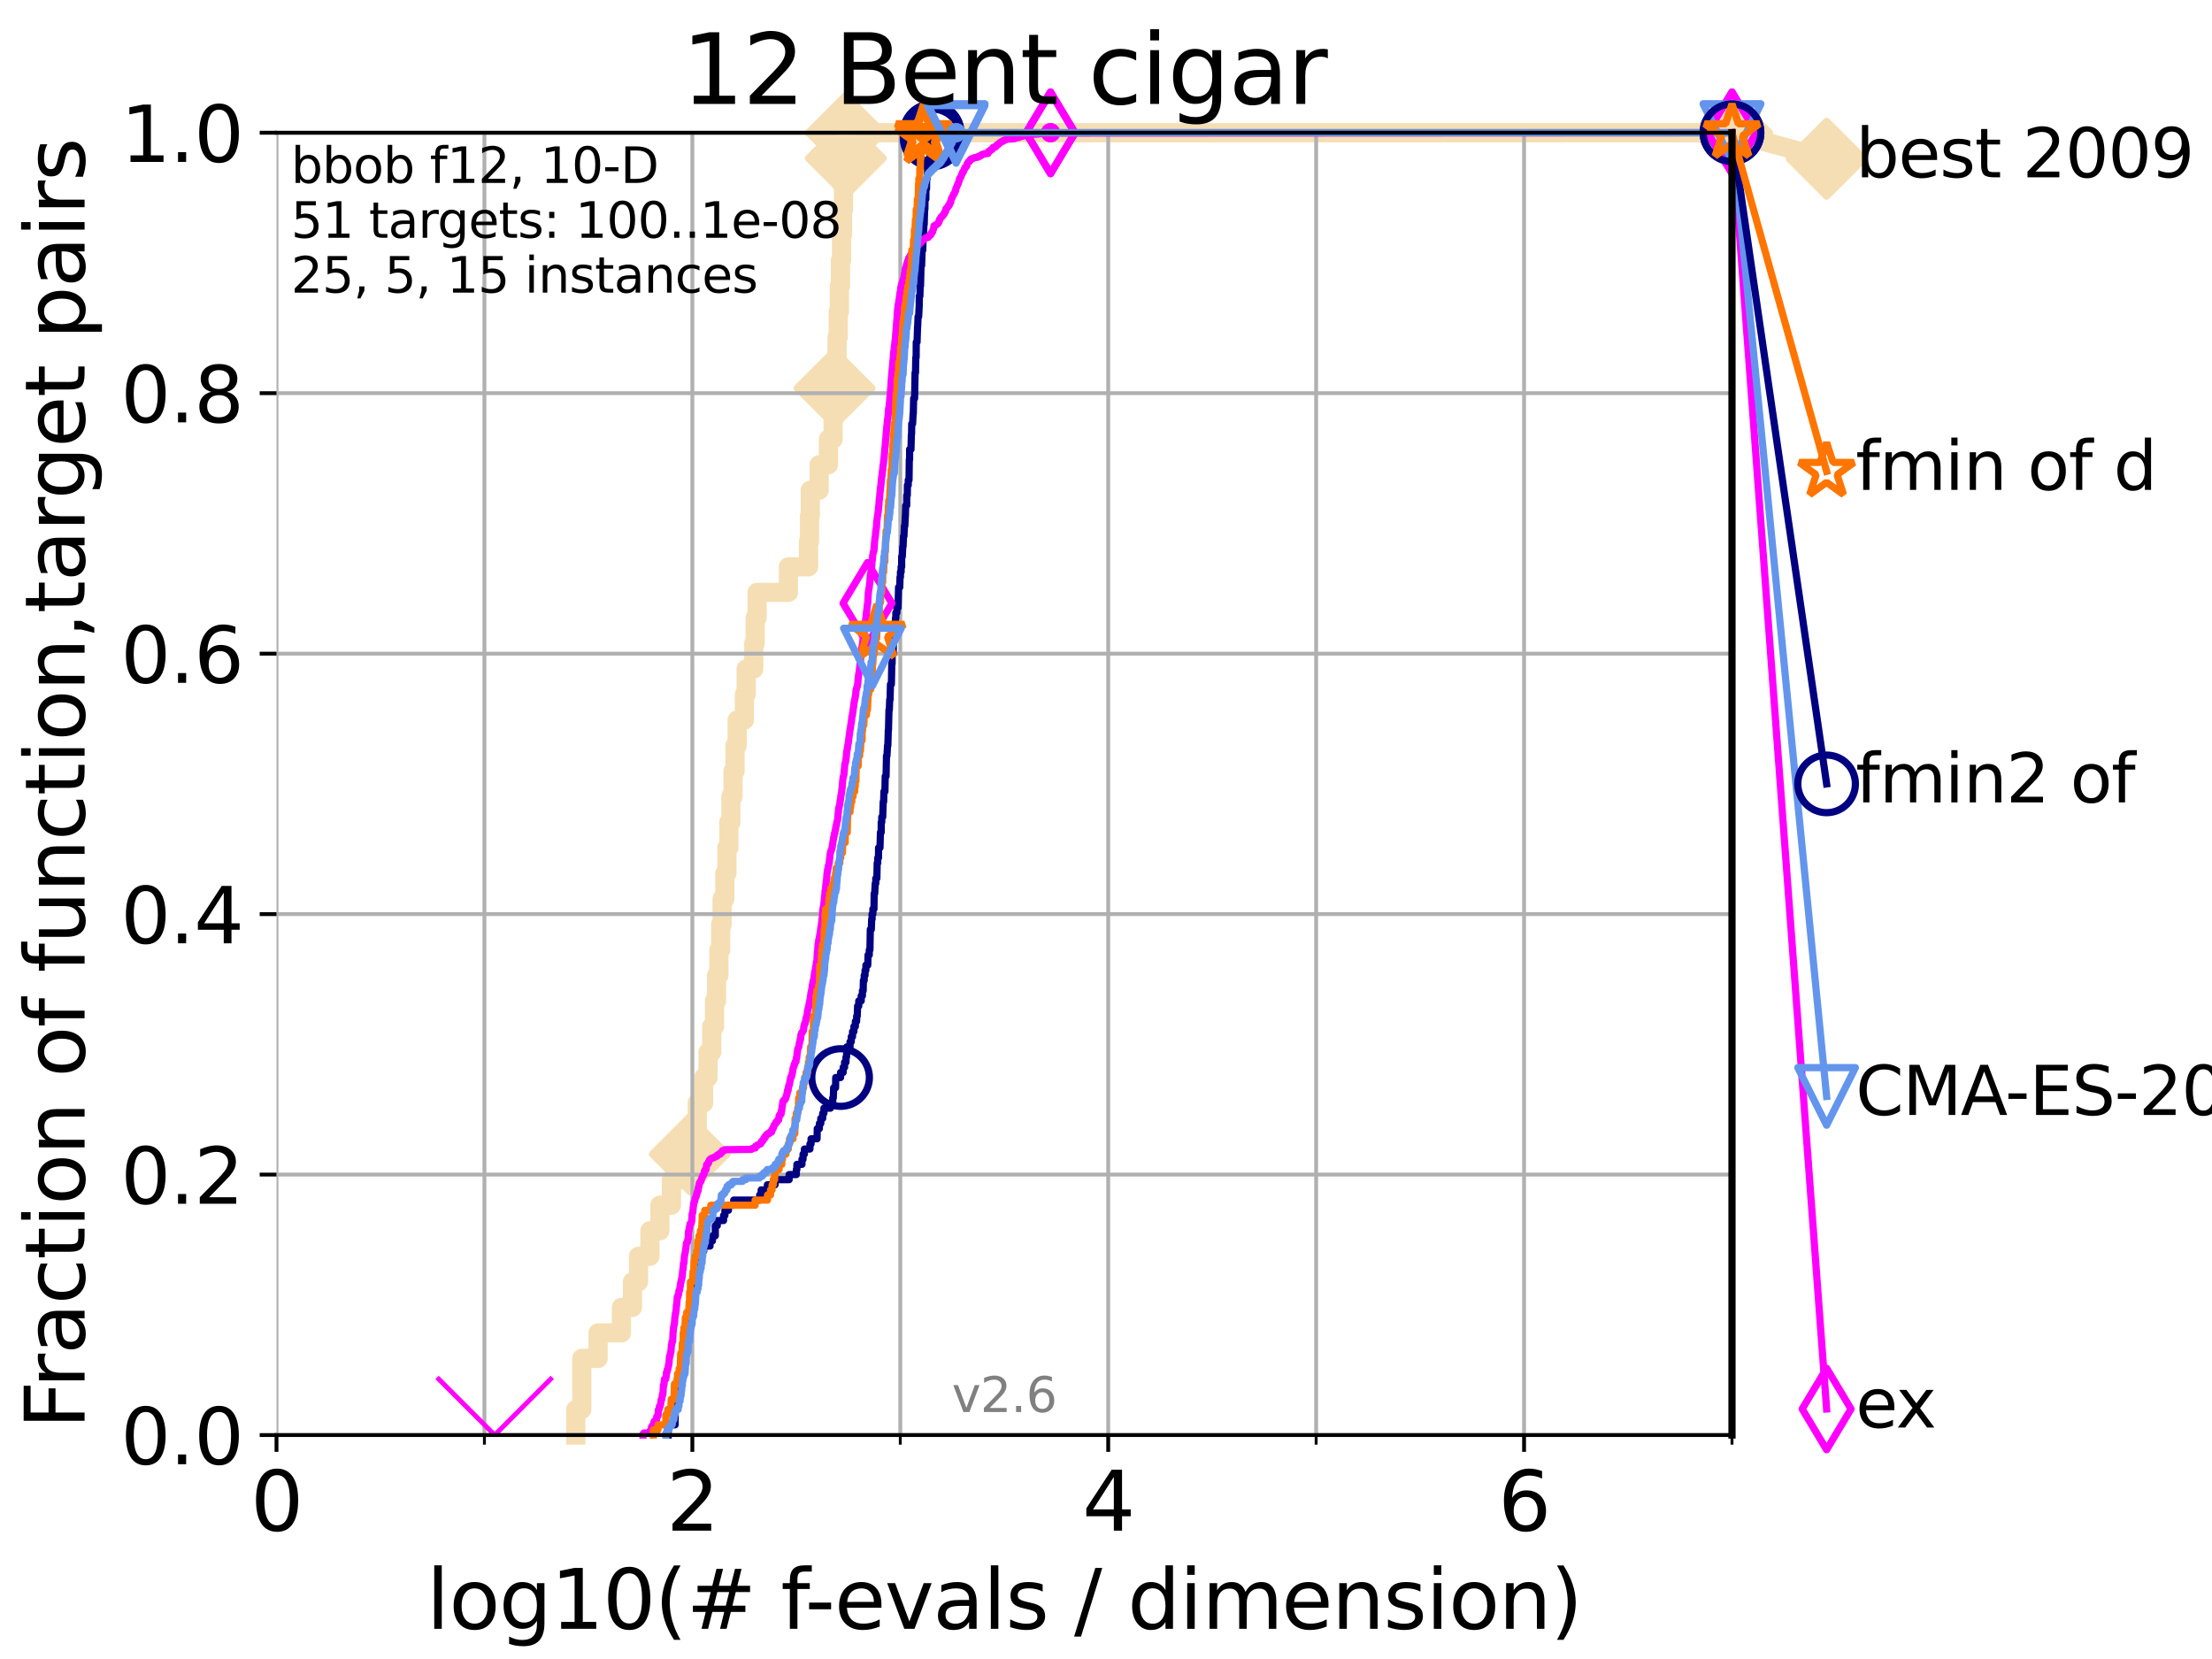<?xml version="1.0" encoding="utf-8" standalone="no"?>
<!DOCTYPE svg PUBLIC "-//W3C//DTD SVG 1.1//EN"
  "http://www.w3.org/Graphics/SVG/1.1/DTD/svg11.dtd">
<svg xmlns:xlink="http://www.w3.org/1999/xlink" width="460.8pt" height="345.6pt" viewBox="0 0 460.8 345.6" xmlns="http://www.w3.org/2000/svg" version="1.1">
 <defs>
  <style type="text/css">*{stroke-linejoin: round; stroke-linecap: butt}</style>
 </defs>
 <g id="figure_1">
  <g id="patch_1">
   <path d="M 0 345.6 
L 460.8 345.6 
L 460.8 0 
L 0 0 
z
" style="fill: #ffffff"/>
  </g>
  <g id="axes_1">
   <g id="patch_2">
    <path d="M 57.6 298.944 
L 360.806 298.944 
L 360.806 27.648 
L 57.6 27.648 
z
" style="fill: #ffffff"/>
   </g>
   <g id="line2d_1">
    <path d="M 119.945 298.944 
L 119.945 293.624 
L 121.202 293.624 
L 121.202 282.985 
L 124.589 282.985 
L 124.589 277.666 
L 129.458 277.666 
L 129.458 272.346 
L 131.747 272.346 
L 131.747 267.027 
L 133.018 267.027 
L 133.018 261.707 
L 135.389 261.707 
L 135.389 256.388 
L 137.467 256.388 
L 137.467 251.068 
L 139.867 251.068 
L 139.867 245.749 
L 142.165 245.749 
L 142.165 240.429 
L 143.696 240.429 
L 143.696 235.11 
L 145.255 235.11 
L 145.255 229.79 
L 146.579 229.79 
L 146.579 224.471 
L 147.503 224.471 
L 147.503 219.151 
L 148.277 219.151 
L 148.277 213.832 
L 148.845 213.832 
L 148.845 208.512 
L 149.267 208.512 
L 149.267 203.192 
L 149.764 203.192 
L 149.764 197.873 
L 150.139 197.873 
L 150.139 192.553 
L 150.425 192.553 
L 150.425 187.234 
L 150.998 187.234 
L 150.998 181.914 
L 151.427 181.914 
L 151.427 176.595 
L 151.833 176.595 
L 151.833 171.275 
L 152.255 171.275 
L 152.255 165.956 
L 152.704 165.956 
L 152.704 160.636 
L 153.119 160.636 
L 153.119 155.317 
L 153.559 155.317 
L 153.559 149.997 
L 155.067 149.997 
L 155.067 144.678 
L 155.433 144.678 
L 155.433 139.358 
L 157.023 139.358 
L 157.023 134.039 
L 157.317 134.039 
L 157.317 128.719 
L 157.716 128.719 
L 157.716 123.4 
L 164.24 123.4 
L 164.24 118.08 
L 168.431 118.08 
L 168.431 112.76 
L 168.638 112.76 
L 168.638 107.441 
L 168.801 107.441 
L 168.801 102.121 
L 170.644 102.121 
L 170.644 96.802 
L 172.579 96.802 
L 172.579 91.482 
L 173.549 91.482 
L 173.549 86.163 
L 173.856 86.163 
L 173.856 80.843 
L 174.126 80.843 
L 174.126 75.524 
L 174.37 75.524 
L 174.37 70.204 
L 174.615 70.204 
L 174.615 64.885 
L 174.86 64.885 
L 174.86 59.565 
L 175.077 59.565 
L 175.077 54.246 
L 175.316 54.246 
L 175.316 48.926 
L 175.506 48.926 
L 175.506 43.607 
L 175.716 43.607 
L 175.716 38.287 
L 175.947 38.287 
L 175.947 32.968 
L 176.196 32.968 
L 176.196 27.648 
L 360.806 27.648 
" style="fill: none; stroke: #f5deb3; stroke-width: 4; stroke-linecap: square"/>
   </g>
   <g id="line2d_2">
    <defs>
     <path id="m43411dc825" d="M -0 7.778 
L 7.778 0 
L 0 -7.778 
L -7.778 -0 
z
" style="stroke: #f5deb3; stroke-width: 1.5; stroke-linejoin: miter"/>
    </defs>
    <g>
     <use xlink:href="#m43411dc825" x="143.696" y="240.429" style="fill: #f5deb3; stroke: #f5deb3; stroke-width: 1.5; stroke-linejoin: miter"/>
     <use xlink:href="#m43411dc825" x="173.856" y="80.843" style="fill: #f5deb3; stroke: #f5deb3; stroke-width: 1.5; stroke-linejoin: miter"/>
     <use xlink:href="#m43411dc825" x="176.196" y="32.968" style="fill: #f5deb3; stroke: #f5deb3; stroke-width: 1.5; stroke-linejoin: miter"/>
     <use xlink:href="#m43411dc825" x="176.196" y="27.648" style="fill: #f5deb3; stroke: #f5deb3; stroke-width: 1.5; stroke-linejoin: miter"/>
     <use xlink:href="#m43411dc825" x="360.806" y="27.648" style="fill: #f5deb3; stroke: #f5deb3; stroke-width: 1.5; stroke-linejoin: miter"/>
    </g>
   </g>
   <g id="line2d_3">
    <path style="fill: none; stroke: #f5deb3; stroke-width: 4; stroke-linecap: square"/>
    <g/>
   </g>
   <g id="line2d_4">
    <path d="M 360.806 27.648 
L 380.515 33.074 
" style="fill: none; stroke: #f5deb3; stroke-width: 4; stroke-linecap: square"/>
    <g>
     <use xlink:href="#m43411dc825" x="360.806" y="27.648" style="fill: #f5deb3; stroke: #f5deb3; stroke-width: 1.5; stroke-linejoin: miter"/>
     <use xlink:href="#m43411dc825" x="380.515" y="33.074" style="fill: #f5deb3; stroke: #f5deb3; stroke-width: 1.5; stroke-linejoin: miter"/>
    </g>
   </g>
   <g id="matplotlib.axis_1">
    <g id="xtick_1">
     <g id="line2d_5">
      <path d="M 57.6 298.944 
L 57.6 27.648 
" clip-path="url(#paa96635de2)" style="fill: none; stroke: #b0b0b0; stroke-width: 0.8; stroke-linecap: square"/>
     </g>
     <g id="line2d_6">
      <defs>
       <path id="m91acb405a8" d="M 0 0 
L 0 3.5 
" style="stroke: #000000; stroke-width: 0.8"/>
      </defs>
      <g>
       <use xlink:href="#m91acb405a8" x="57.6" y="298.944" style="stroke: #000000; stroke-width: 0.8"/>
      </g>
     </g>
     <g id="text_1">
      <!-- 0 -->
      <g transform="translate(52.192 318.861)scale(0.17 -0.17)">
       <defs>
        <path id="DejaVuSans-30" d="M 2034 4250 
Q 1547 4250 1301 3770 
Q 1056 3291 1056 2328 
Q 1056 1369 1301 889 
Q 1547 409 2034 409 
Q 2525 409 2770 889 
Q 3016 1369 3016 2328 
Q 3016 3291 2770 3770 
Q 2525 4250 2034 4250 
z
M 2034 4750 
Q 2819 4750 3233 4129 
Q 3647 3509 3647 2328 
Q 3647 1150 3233 529 
Q 2819 -91 2034 -91 
Q 1250 -91 836 529 
Q 422 1150 422 2328 
Q 422 3509 836 4129 
Q 1250 4750 2034 4750 
z
" transform="scale(0.016)"/>
       </defs>
       <use xlink:href="#DejaVuSans-30"/>
      </g>
     </g>
    </g>
    <g id="xtick_2">
     <g id="line2d_7">
      <path d="M 144.23 298.944 
L 144.23 27.648 
" clip-path="url(#paa96635de2)" style="fill: none; stroke: #b0b0b0; stroke-width: 0.8; stroke-linecap: square"/>
     </g>
     <g id="line2d_8">
      <g>
       <use xlink:href="#m91acb405a8" x="144.23" y="298.944" style="stroke: #000000; stroke-width: 0.8"/>
      </g>
     </g>
     <g id="text_2">
      <!-- 2 -->
      <g transform="translate(138.822 318.861)scale(0.17 -0.17)">
       <defs>
        <path id="DejaVuSans-32" d="M 1228 531 
L 3431 531 
L 3431 0 
L 469 0 
L 469 531 
Q 828 903 1448 1529 
Q 2069 2156 2228 2338 
Q 2531 2678 2651 2914 
Q 2772 3150 2772 3378 
Q 2772 3750 2511 3984 
Q 2250 4219 1831 4219 
Q 1534 4219 1204 4116 
Q 875 4013 500 3803 
L 500 4441 
Q 881 4594 1212 4672 
Q 1544 4750 1819 4750 
Q 2544 4750 2975 4387 
Q 3406 4025 3406 3419 
Q 3406 3131 3298 2873 
Q 3191 2616 2906 2266 
Q 2828 2175 2409 1742 
Q 1991 1309 1228 531 
z
" transform="scale(0.016)"/>
       </defs>
       <use xlink:href="#DejaVuSans-32"/>
      </g>
     </g>
    </g>
    <g id="xtick_3">
     <g id="line2d_9">
      <path d="M 230.861 298.944 
L 230.861 27.648 
" clip-path="url(#paa96635de2)" style="fill: none; stroke: #b0b0b0; stroke-width: 0.8; stroke-linecap: square"/>
     </g>
     <g id="line2d_10">
      <g>
       <use xlink:href="#m91acb405a8" x="230.861" y="298.944" style="stroke: #000000; stroke-width: 0.8"/>
      </g>
     </g>
     <g id="text_3">
      <!-- 4 -->
      <g transform="translate(225.453 318.861)scale(0.17 -0.17)">
       <defs>
        <path id="DejaVuSans-34" d="M 2419 4116 
L 825 1625 
L 2419 1625 
L 2419 4116 
z
M 2253 4666 
L 3047 4666 
L 3047 1625 
L 3713 1625 
L 3713 1100 
L 3047 1100 
L 3047 0 
L 2419 0 
L 2419 1100 
L 313 1100 
L 313 1709 
L 2253 4666 
z
" transform="scale(0.016)"/>
       </defs>
       <use xlink:href="#DejaVuSans-34"/>
      </g>
     </g>
    </g>
    <g id="xtick_4">
     <g id="line2d_11">
      <path d="M 317.491 298.944 
L 317.491 27.648 
" clip-path="url(#paa96635de2)" style="fill: none; stroke: #b0b0b0; stroke-width: 0.8; stroke-linecap: square"/>
     </g>
     <g id="line2d_12">
      <g>
       <use xlink:href="#m91acb405a8" x="317.491" y="298.944" style="stroke: #000000; stroke-width: 0.8"/>
      </g>
     </g>
     <g id="text_4">
      <!-- 6 -->
      <g transform="translate(312.083 318.861)scale(0.17 -0.17)">
       <defs>
        <path id="DejaVuSans-36" d="M 2113 2584 
Q 1688 2584 1439 2293 
Q 1191 2003 1191 1497 
Q 1191 994 1439 701 
Q 1688 409 2113 409 
Q 2538 409 2786 701 
Q 3034 994 3034 1497 
Q 3034 2003 2786 2293 
Q 2538 2584 2113 2584 
z
M 3366 4563 
L 3366 3988 
Q 3128 4100 2886 4159 
Q 2644 4219 2406 4219 
Q 1781 4219 1451 3797 
Q 1122 3375 1075 2522 
Q 1259 2794 1537 2939 
Q 1816 3084 2150 3084 
Q 2853 3084 3261 2657 
Q 3669 2231 3669 1497 
Q 3669 778 3244 343 
Q 2819 -91 2113 -91 
Q 1303 -91 875 529 
Q 447 1150 447 2328 
Q 447 3434 972 4092 
Q 1497 4750 2381 4750 
Q 2619 4750 2861 4703 
Q 3103 4656 3366 4563 
z
" transform="scale(0.016)"/>
       </defs>
       <use xlink:href="#DejaVuSans-36"/>
      </g>
     </g>
    </g>
    <g id="xtick_5">
     <g id="line2d_13">
      <path d="M 100.915 298.944 
L 100.915 27.648 
" clip-path="url(#paa96635de2)" style="fill: none; stroke: #b0b0b0; stroke-width: 0.8; stroke-linecap: square"/>
     </g>
     <g id="line2d_14">
      <defs>
       <path id="mb62607f2c0" d="M 0 0 
L 0 2 
" style="stroke: #000000; stroke-width: 0.6"/>
      </defs>
      <g>
       <use xlink:href="#mb62607f2c0" x="100.915" y="298.944" style="stroke: #000000; stroke-width: 0.6"/>
      </g>
     </g>
    </g>
    <g id="xtick_6">
     <g id="line2d_15">
      <path d="M 187.546 298.944 
L 187.546 27.648 
" clip-path="url(#paa96635de2)" style="fill: none; stroke: #b0b0b0; stroke-width: 0.8; stroke-linecap: square"/>
     </g>
     <g id="line2d_16">
      <g>
       <use xlink:href="#mb62607f2c0" x="187.546" y="298.944" style="stroke: #000000; stroke-width: 0.6"/>
      </g>
     </g>
    </g>
    <g id="xtick_7">
     <g id="line2d_17">
      <path d="M 274.176 298.944 
L 274.176 27.648 
" clip-path="url(#paa96635de2)" style="fill: none; stroke: #b0b0b0; stroke-width: 0.8; stroke-linecap: square"/>
     </g>
     <g id="line2d_18">
      <g>
       <use xlink:href="#mb62607f2c0" x="274.176" y="298.944" style="stroke: #000000; stroke-width: 0.6"/>
      </g>
     </g>
    </g>
    <g id="xtick_8">
     <g id="line2d_19">
      <path d="M 360.806 298.944 
L 360.806 27.648 
" clip-path="url(#paa96635de2)" style="fill: none; stroke: #b0b0b0; stroke-width: 0.8; stroke-linecap: square"/>
     </g>
     <g id="line2d_20">
      <g>
       <use xlink:href="#mb62607f2c0" x="360.806" y="298.944" style="stroke: #000000; stroke-width: 0.6"/>
      </g>
     </g>
    </g>
    <g id="text_5">
     <!-- log10(# f-evals / dimension) -->
     <g transform="translate(88.823 339.314)scale(0.17 -0.17)">
      <defs>
       <path id="DejaVuSans-6c" d="M 603 4863 
L 1178 4863 
L 1178 0 
L 603 0 
L 603 4863 
z
" transform="scale(0.016)"/>
       <path id="DejaVuSans-6f" d="M 1959 3097 
Q 1497 3097 1228 2736 
Q 959 2375 959 1747 
Q 959 1119 1226 758 
Q 1494 397 1959 397 
Q 2419 397 2687 759 
Q 2956 1122 2956 1747 
Q 2956 2369 2687 2733 
Q 2419 3097 1959 3097 
z
M 1959 3584 
Q 2709 3584 3137 3096 
Q 3566 2609 3566 1747 
Q 3566 888 3137 398 
Q 2709 -91 1959 -91 
Q 1206 -91 779 398 
Q 353 888 353 1747 
Q 353 2609 779 3096 
Q 1206 3584 1959 3584 
z
" transform="scale(0.016)"/>
       <path id="DejaVuSans-67" d="M 2906 1791 
Q 2906 2416 2648 2759 
Q 2391 3103 1925 3103 
Q 1463 3103 1205 2759 
Q 947 2416 947 1791 
Q 947 1169 1205 825 
Q 1463 481 1925 481 
Q 2391 481 2648 825 
Q 2906 1169 2906 1791 
z
M 3481 434 
Q 3481 -459 3084 -895 
Q 2688 -1331 1869 -1331 
Q 1566 -1331 1297 -1286 
Q 1028 -1241 775 -1147 
L 775 -588 
Q 1028 -725 1275 -790 
Q 1522 -856 1778 -856 
Q 2344 -856 2625 -561 
Q 2906 -266 2906 331 
L 2906 616 
Q 2728 306 2450 153 
Q 2172 0 1784 0 
Q 1141 0 747 490 
Q 353 981 353 1791 
Q 353 2603 747 3093 
Q 1141 3584 1784 3584 
Q 2172 3584 2450 3431 
Q 2728 3278 2906 2969 
L 2906 3500 
L 3481 3500 
L 3481 434 
z
" transform="scale(0.016)"/>
       <path id="DejaVuSans-31" d="M 794 531 
L 1825 531 
L 1825 4091 
L 703 3866 
L 703 4441 
L 1819 4666 
L 2450 4666 
L 2450 531 
L 3481 531 
L 3481 0 
L 794 0 
L 794 531 
z
" transform="scale(0.016)"/>
       <path id="DejaVuSans-28" d="M 1984 4856 
Q 1566 4138 1362 3434 
Q 1159 2731 1159 2009 
Q 1159 1288 1364 580 
Q 1569 -128 1984 -844 
L 1484 -844 
Q 1016 -109 783 600 
Q 550 1309 550 2009 
Q 550 2706 781 3412 
Q 1013 4119 1484 4856 
L 1984 4856 
z
" transform="scale(0.016)"/>
       <path id="DejaVuSans-23" d="M 3272 2816 
L 2363 2816 
L 2100 1772 
L 3016 1772 
L 3272 2816 
z
M 2803 4594 
L 2478 3297 
L 3391 3297 
L 3719 4594 
L 4219 4594 
L 3897 3297 
L 4872 3297 
L 4872 2816 
L 3775 2816 
L 3519 1772 
L 4513 1772 
L 4513 1294 
L 3397 1294 
L 3072 0 
L 2572 0 
L 2894 1294 
L 1978 1294 
L 1656 0 
L 1153 0 
L 1478 1294 
L 494 1294 
L 494 1772 
L 1594 1772 
L 1856 2816 
L 850 2816 
L 850 3297 
L 1978 3297 
L 2297 4594 
L 2803 4594 
z
" transform="scale(0.016)"/>
       <path id="DejaVuSans-20" transform="scale(0.016)"/>
       <path id="DejaVuSans-66" d="M 2375 4863 
L 2375 4384 
L 1825 4384 
Q 1516 4384 1395 4259 
Q 1275 4134 1275 3809 
L 1275 3500 
L 2222 3500 
L 2222 3053 
L 1275 3053 
L 1275 0 
L 697 0 
L 697 3053 
L 147 3053 
L 147 3500 
L 697 3500 
L 697 3744 
Q 697 4328 969 4595 
Q 1241 4863 1831 4863 
L 2375 4863 
z
" transform="scale(0.016)"/>
       <path id="DejaVuSans-2d" d="M 313 2009 
L 1997 2009 
L 1997 1497 
L 313 1497 
L 313 2009 
z
" transform="scale(0.016)"/>
       <path id="DejaVuSans-65" d="M 3597 1894 
L 3597 1613 
L 953 1613 
Q 991 1019 1311 708 
Q 1631 397 2203 397 
Q 2534 397 2845 478 
Q 3156 559 3463 722 
L 3463 178 
Q 3153 47 2828 -22 
Q 2503 -91 2169 -91 
Q 1331 -91 842 396 
Q 353 884 353 1716 
Q 353 2575 817 3079 
Q 1281 3584 2069 3584 
Q 2775 3584 3186 3129 
Q 3597 2675 3597 1894 
z
M 3022 2063 
Q 3016 2534 2758 2815 
Q 2500 3097 2075 3097 
Q 1594 3097 1305 2825 
Q 1016 2553 972 2059 
L 3022 2063 
z
" transform="scale(0.016)"/>
       <path id="DejaVuSans-76" d="M 191 3500 
L 800 3500 
L 1894 563 
L 2988 3500 
L 3597 3500 
L 2284 0 
L 1503 0 
L 191 3500 
z
" transform="scale(0.016)"/>
       <path id="DejaVuSans-61" d="M 2194 1759 
Q 1497 1759 1228 1600 
Q 959 1441 959 1056 
Q 959 750 1161 570 
Q 1363 391 1709 391 
Q 2188 391 2477 730 
Q 2766 1069 2766 1631 
L 2766 1759 
L 2194 1759 
z
M 3341 1997 
L 3341 0 
L 2766 0 
L 2766 531 
Q 2569 213 2275 61 
Q 1981 -91 1556 -91 
Q 1019 -91 701 211 
Q 384 513 384 1019 
Q 384 1609 779 1909 
Q 1175 2209 1959 2209 
L 2766 2209 
L 2766 2266 
Q 2766 2663 2505 2880 
Q 2244 3097 1772 3097 
Q 1472 3097 1187 3025 
Q 903 2953 641 2809 
L 641 3341 
Q 956 3463 1253 3523 
Q 1550 3584 1831 3584 
Q 2591 3584 2966 3190 
Q 3341 2797 3341 1997 
z
" transform="scale(0.016)"/>
       <path id="DejaVuSans-73" d="M 2834 3397 
L 2834 2853 
Q 2591 2978 2328 3040 
Q 2066 3103 1784 3103 
Q 1356 3103 1142 2972 
Q 928 2841 928 2578 
Q 928 2378 1081 2264 
Q 1234 2150 1697 2047 
L 1894 2003 
Q 2506 1872 2764 1633 
Q 3022 1394 3022 966 
Q 3022 478 2636 193 
Q 2250 -91 1575 -91 
Q 1294 -91 989 -36 
Q 684 19 347 128 
L 347 722 
Q 666 556 975 473 
Q 1284 391 1588 391 
Q 1994 391 2212 530 
Q 2431 669 2431 922 
Q 2431 1156 2273 1281 
Q 2116 1406 1581 1522 
L 1381 1569 
Q 847 1681 609 1914 
Q 372 2147 372 2553 
Q 372 3047 722 3315 
Q 1072 3584 1716 3584 
Q 2034 3584 2315 3537 
Q 2597 3491 2834 3397 
z
" transform="scale(0.016)"/>
       <path id="DejaVuSans-2f" d="M 1625 4666 
L 2156 4666 
L 531 -594 
L 0 -594 
L 1625 4666 
z
" transform="scale(0.016)"/>
       <path id="DejaVuSans-64" d="M 2906 2969 
L 2906 4863 
L 3481 4863 
L 3481 0 
L 2906 0 
L 2906 525 
Q 2725 213 2448 61 
Q 2172 -91 1784 -91 
Q 1150 -91 751 415 
Q 353 922 353 1747 
Q 353 2572 751 3078 
Q 1150 3584 1784 3584 
Q 2172 3584 2448 3432 
Q 2725 3281 2906 2969 
z
M 947 1747 
Q 947 1113 1208 752 
Q 1469 391 1925 391 
Q 2381 391 2643 752 
Q 2906 1113 2906 1747 
Q 2906 2381 2643 2742 
Q 2381 3103 1925 3103 
Q 1469 3103 1208 2742 
Q 947 2381 947 1747 
z
" transform="scale(0.016)"/>
       <path id="DejaVuSans-69" d="M 603 3500 
L 1178 3500 
L 1178 0 
L 603 0 
L 603 3500 
z
M 603 4863 
L 1178 4863 
L 1178 4134 
L 603 4134 
L 603 4863 
z
" transform="scale(0.016)"/>
       <path id="DejaVuSans-6d" d="M 3328 2828 
Q 3544 3216 3844 3400 
Q 4144 3584 4550 3584 
Q 5097 3584 5394 3201 
Q 5691 2819 5691 2113 
L 5691 0 
L 5113 0 
L 5113 2094 
Q 5113 2597 4934 2840 
Q 4756 3084 4391 3084 
Q 3944 3084 3684 2787 
Q 3425 2491 3425 1978 
L 3425 0 
L 2847 0 
L 2847 2094 
Q 2847 2600 2669 2842 
Q 2491 3084 2119 3084 
Q 1678 3084 1418 2786 
Q 1159 2488 1159 1978 
L 1159 0 
L 581 0 
L 581 3500 
L 1159 3500 
L 1159 2956 
Q 1356 3278 1631 3431 
Q 1906 3584 2284 3584 
Q 2666 3584 2933 3390 
Q 3200 3197 3328 2828 
z
" transform="scale(0.016)"/>
       <path id="DejaVuSans-6e" d="M 3513 2113 
L 3513 0 
L 2938 0 
L 2938 2094 
Q 2938 2591 2744 2837 
Q 2550 3084 2163 3084 
Q 1697 3084 1428 2787 
Q 1159 2491 1159 1978 
L 1159 0 
L 581 0 
L 581 3500 
L 1159 3500 
L 1159 2956 
Q 1366 3272 1645 3428 
Q 1925 3584 2291 3584 
Q 2894 3584 3203 3211 
Q 3513 2838 3513 2113 
z
" transform="scale(0.016)"/>
       <path id="DejaVuSans-29" d="M 513 4856 
L 1013 4856 
Q 1481 4119 1714 3412 
Q 1947 2706 1947 2009 
Q 1947 1309 1714 600 
Q 1481 -109 1013 -844 
L 513 -844 
Q 928 -128 1133 580 
Q 1338 1288 1338 2009 
Q 1338 2731 1133 3434 
Q 928 4138 513 4856 
z
" transform="scale(0.016)"/>
      </defs>
      <use xlink:href="#DejaVuSans-6c"/>
      <use xlink:href="#DejaVuSans-6f" x="27.783"/>
      <use xlink:href="#DejaVuSans-67" x="88.965"/>
      <use xlink:href="#DejaVuSans-31" x="152.441"/>
      <use xlink:href="#DejaVuSans-30" x="216.064"/>
      <use xlink:href="#DejaVuSans-28" x="279.688"/>
      <use xlink:href="#DejaVuSans-23" x="318.701"/>
      <use xlink:href="#DejaVuSans-20" x="402.49"/>
      <use xlink:href="#DejaVuSans-66" x="434.277"/>
      <use xlink:href="#DejaVuSans-2d" x="463.982"/>
      <use xlink:href="#DejaVuSans-65" x="500.066"/>
      <use xlink:href="#DejaVuSans-76" x="561.59"/>
      <use xlink:href="#DejaVuSans-61" x="620.77"/>
      <use xlink:href="#DejaVuSans-6c" x="682.049"/>
      <use xlink:href="#DejaVuSans-73" x="709.832"/>
      <use xlink:href="#DejaVuSans-20" x="761.932"/>
      <use xlink:href="#DejaVuSans-2f" x="793.719"/>
      <use xlink:href="#DejaVuSans-20" x="827.41"/>
      <use xlink:href="#DejaVuSans-64" x="859.197"/>
      <use xlink:href="#DejaVuSans-69" x="922.674"/>
      <use xlink:href="#DejaVuSans-6d" x="950.457"/>
      <use xlink:href="#DejaVuSans-65" x="1047.869"/>
      <use xlink:href="#DejaVuSans-6e" x="1109.393"/>
      <use xlink:href="#DejaVuSans-73" x="1172.771"/>
      <use xlink:href="#DejaVuSans-69" x="1224.871"/>
      <use xlink:href="#DejaVuSans-6f" x="1252.654"/>
      <use xlink:href="#DejaVuSans-6e" x="1313.836"/>
      <use xlink:href="#DejaVuSans-29" x="1377.215"/>
     </g>
    </g>
   </g>
   <g id="matplotlib.axis_2">
    <g id="ytick_1">
     <g id="line2d_21">
      <path d="M 57.6 298.944 
L 360.806 298.944 
" clip-path="url(#paa96635de2)" style="fill: none; stroke: #b0b0b0; stroke-width: 0.8; stroke-linecap: square"/>
     </g>
     <g id="line2d_22">
      <defs>
       <path id="m315e7d2336" d="M 0 0 
L -3.5 0 
" style="stroke: #000000; stroke-width: 0.8"/>
      </defs>
      <g>
       <use xlink:href="#m315e7d2336" x="57.6" y="298.944" style="stroke: #000000; stroke-width: 0.8"/>
      </g>
     </g>
     <g id="text_6">
      <!-- 0.0 -->
      <g transform="translate(25.155 305.023)scale(0.16 -0.16)">
       <defs>
        <path id="DejaVuSans-2e" d="M 684 794 
L 1344 794 
L 1344 0 
L 684 0 
L 684 794 
z
" transform="scale(0.016)"/>
       </defs>
       <use xlink:href="#DejaVuSans-30"/>
       <use xlink:href="#DejaVuSans-2e" x="63.623"/>
       <use xlink:href="#DejaVuSans-30" x="95.41"/>
      </g>
     </g>
    </g>
    <g id="ytick_2">
     <g id="line2d_23">
      <path d="M 57.6 244.685 
L 360.806 244.685 
" clip-path="url(#paa96635de2)" style="fill: none; stroke: #b0b0b0; stroke-width: 0.8; stroke-linecap: square"/>
     </g>
     <g id="line2d_24">
      <g>
       <use xlink:href="#m315e7d2336" x="57.6" y="244.685" style="stroke: #000000; stroke-width: 0.8"/>
      </g>
     </g>
     <g id="text_7">
      <!-- 0.2 -->
      <g transform="translate(25.155 250.764)scale(0.16 -0.16)">
       <use xlink:href="#DejaVuSans-30"/>
       <use xlink:href="#DejaVuSans-2e" x="63.623"/>
       <use xlink:href="#DejaVuSans-32" x="95.41"/>
      </g>
     </g>
    </g>
    <g id="ytick_3">
     <g id="line2d_25">
      <path d="M 57.6 190.426 
L 360.806 190.426 
" clip-path="url(#paa96635de2)" style="fill: none; stroke: #b0b0b0; stroke-width: 0.8; stroke-linecap: square"/>
     </g>
     <g id="line2d_26">
      <g>
       <use xlink:href="#m315e7d2336" x="57.6" y="190.426" style="stroke: #000000; stroke-width: 0.8"/>
      </g>
     </g>
     <g id="text_8">
      <!-- 0.4 -->
      <g transform="translate(25.155 196.504)scale(0.16 -0.16)">
       <use xlink:href="#DejaVuSans-30"/>
       <use xlink:href="#DejaVuSans-2e" x="63.623"/>
       <use xlink:href="#DejaVuSans-34" x="95.41"/>
      </g>
     </g>
    </g>
    <g id="ytick_4">
     <g id="line2d_27">
      <path d="M 57.6 136.166 
L 360.806 136.166 
" clip-path="url(#paa96635de2)" style="fill: none; stroke: #b0b0b0; stroke-width: 0.8; stroke-linecap: square"/>
     </g>
     <g id="line2d_28">
      <g>
       <use xlink:href="#m315e7d2336" x="57.6" y="136.166" style="stroke: #000000; stroke-width: 0.8"/>
      </g>
     </g>
     <g id="text_9">
      <!-- 0.6 -->
      <g transform="translate(25.155 142.245)scale(0.16 -0.16)">
       <use xlink:href="#DejaVuSans-30"/>
       <use xlink:href="#DejaVuSans-2e" x="63.623"/>
       <use xlink:href="#DejaVuSans-36" x="95.41"/>
      </g>
     </g>
    </g>
    <g id="ytick_5">
     <g id="line2d_29">
      <path d="M 57.6 81.907 
L 360.806 81.907 
" clip-path="url(#paa96635de2)" style="fill: none; stroke: #b0b0b0; stroke-width: 0.8; stroke-linecap: square"/>
     </g>
     <g id="line2d_30">
      <g>
       <use xlink:href="#m315e7d2336" x="57.6" y="81.907" style="stroke: #000000; stroke-width: 0.8"/>
      </g>
     </g>
     <g id="text_10">
      <!-- 0.8 -->
      <g transform="translate(25.155 87.986)scale(0.16 -0.16)">
       <defs>
        <path id="DejaVuSans-38" d="M 2034 2216 
Q 1584 2216 1326 1975 
Q 1069 1734 1069 1313 
Q 1069 891 1326 650 
Q 1584 409 2034 409 
Q 2484 409 2743 651 
Q 3003 894 3003 1313 
Q 3003 1734 2745 1975 
Q 2488 2216 2034 2216 
z
M 1403 2484 
Q 997 2584 770 2862 
Q 544 3141 544 3541 
Q 544 4100 942 4425 
Q 1341 4750 2034 4750 
Q 2731 4750 3128 4425 
Q 3525 4100 3525 3541 
Q 3525 3141 3298 2862 
Q 3072 2584 2669 2484 
Q 3125 2378 3379 2068 
Q 3634 1759 3634 1313 
Q 3634 634 3220 271 
Q 2806 -91 2034 -91 
Q 1263 -91 848 271 
Q 434 634 434 1313 
Q 434 1759 690 2068 
Q 947 2378 1403 2484 
z
M 1172 3481 
Q 1172 3119 1398 2916 
Q 1625 2713 2034 2713 
Q 2441 2713 2670 2916 
Q 2900 3119 2900 3481 
Q 2900 3844 2670 4047 
Q 2441 4250 2034 4250 
Q 1625 4250 1398 4047 
Q 1172 3844 1172 3481 
z
" transform="scale(0.016)"/>
       </defs>
       <use xlink:href="#DejaVuSans-30"/>
       <use xlink:href="#DejaVuSans-2e" x="63.623"/>
       <use xlink:href="#DejaVuSans-38" x="95.41"/>
      </g>
     </g>
    </g>
    <g id="ytick_6">
     <g id="line2d_31">
      <path d="M 57.6 27.648 
L 360.806 27.648 
" clip-path="url(#paa96635de2)" style="fill: none; stroke: #b0b0b0; stroke-width: 0.8; stroke-linecap: square"/>
     </g>
     <g id="line2d_32">
      <g>
       <use xlink:href="#m315e7d2336" x="57.6" y="27.648" style="stroke: #000000; stroke-width: 0.8"/>
      </g>
     </g>
     <g id="text_11">
      <!-- 1.0 -->
      <g transform="translate(25.155 33.727)scale(0.16 -0.16)">
       <use xlink:href="#DejaVuSans-31"/>
       <use xlink:href="#DejaVuSans-2e" x="63.623"/>
       <use xlink:href="#DejaVuSans-30" x="95.41"/>
      </g>
     </g>
    </g>
    <g id="text_12">
     <!-- Fraction of function,target pairs -->
     <g transform="translate(17.62 297.681)rotate(-90)scale(0.17 -0.17)">
      <defs>
       <path id="DejaVuSans-46" d="M 628 4666 
L 3309 4666 
L 3309 4134 
L 1259 4134 
L 1259 2759 
L 3109 2759 
L 3109 2228 
L 1259 2228 
L 1259 0 
L 628 0 
L 628 4666 
z
" transform="scale(0.016)"/>
       <path id="DejaVuSans-72" d="M 2631 2963 
Q 2534 3019 2420 3045 
Q 2306 3072 2169 3072 
Q 1681 3072 1420 2755 
Q 1159 2438 1159 1844 
L 1159 0 
L 581 0 
L 581 3500 
L 1159 3500 
L 1159 2956 
Q 1341 3275 1631 3429 
Q 1922 3584 2338 3584 
Q 2397 3584 2469 3576 
Q 2541 3569 2628 3553 
L 2631 2963 
z
" transform="scale(0.016)"/>
       <path id="DejaVuSans-63" d="M 3122 3366 
L 3122 2828 
Q 2878 2963 2633 3030 
Q 2388 3097 2138 3097 
Q 1578 3097 1268 2742 
Q 959 2388 959 1747 
Q 959 1106 1268 751 
Q 1578 397 2138 397 
Q 2388 397 2633 464 
Q 2878 531 3122 666 
L 3122 134 
Q 2881 22 2623 -34 
Q 2366 -91 2075 -91 
Q 1284 -91 818 406 
Q 353 903 353 1747 
Q 353 2603 823 3093 
Q 1294 3584 2113 3584 
Q 2378 3584 2631 3529 
Q 2884 3475 3122 3366 
z
" transform="scale(0.016)"/>
       <path id="DejaVuSans-74" d="M 1172 4494 
L 1172 3500 
L 2356 3500 
L 2356 3053 
L 1172 3053 
L 1172 1153 
Q 1172 725 1289 603 
Q 1406 481 1766 481 
L 2356 481 
L 2356 0 
L 1766 0 
Q 1100 0 847 248 
Q 594 497 594 1153 
L 594 3053 
L 172 3053 
L 172 3500 
L 594 3500 
L 594 4494 
L 1172 4494 
z
" transform="scale(0.016)"/>
       <path id="DejaVuSans-75" d="M 544 1381 
L 544 3500 
L 1119 3500 
L 1119 1403 
Q 1119 906 1312 657 
Q 1506 409 1894 409 
Q 2359 409 2629 706 
Q 2900 1003 2900 1516 
L 2900 3500 
L 3475 3500 
L 3475 0 
L 2900 0 
L 2900 538 
Q 2691 219 2414 64 
Q 2138 -91 1772 -91 
Q 1169 -91 856 284 
Q 544 659 544 1381 
z
M 1991 3584 
L 1991 3584 
z
" transform="scale(0.016)"/>
       <path id="DejaVuSans-2c" d="M 750 794 
L 1409 794 
L 1409 256 
L 897 -744 
L 494 -744 
L 750 256 
L 750 794 
z
" transform="scale(0.016)"/>
       <path id="DejaVuSans-70" d="M 1159 525 
L 1159 -1331 
L 581 -1331 
L 581 3500 
L 1159 3500 
L 1159 2969 
Q 1341 3281 1617 3432 
Q 1894 3584 2278 3584 
Q 2916 3584 3314 3078 
Q 3713 2572 3713 1747 
Q 3713 922 3314 415 
Q 2916 -91 2278 -91 
Q 1894 -91 1617 61 
Q 1341 213 1159 525 
z
M 3116 1747 
Q 3116 2381 2855 2742 
Q 2594 3103 2138 3103 
Q 1681 3103 1420 2742 
Q 1159 2381 1159 1747 
Q 1159 1113 1420 752 
Q 1681 391 2138 391 
Q 2594 391 2855 752 
Q 3116 1113 3116 1747 
z
" transform="scale(0.016)"/>
      </defs>
      <use xlink:href="#DejaVuSans-46"/>
      <use xlink:href="#DejaVuSans-72" x="50.27"/>
      <use xlink:href="#DejaVuSans-61" x="91.383"/>
      <use xlink:href="#DejaVuSans-63" x="152.662"/>
      <use xlink:href="#DejaVuSans-74" x="207.643"/>
      <use xlink:href="#DejaVuSans-69" x="246.852"/>
      <use xlink:href="#DejaVuSans-6f" x="274.635"/>
      <use xlink:href="#DejaVuSans-6e" x="335.816"/>
      <use xlink:href="#DejaVuSans-20" x="399.195"/>
      <use xlink:href="#DejaVuSans-6f" x="430.982"/>
      <use xlink:href="#DejaVuSans-66" x="492.164"/>
      <use xlink:href="#DejaVuSans-20" x="527.369"/>
      <use xlink:href="#DejaVuSans-66" x="559.156"/>
      <use xlink:href="#DejaVuSans-75" x="594.361"/>
      <use xlink:href="#DejaVuSans-6e" x="657.74"/>
      <use xlink:href="#DejaVuSans-63" x="721.119"/>
      <use xlink:href="#DejaVuSans-74" x="776.1"/>
      <use xlink:href="#DejaVuSans-69" x="815.309"/>
      <use xlink:href="#DejaVuSans-6f" x="843.092"/>
      <use xlink:href="#DejaVuSans-6e" x="904.273"/>
      <use xlink:href="#DejaVuSans-2c" x="967.652"/>
      <use xlink:href="#DejaVuSans-74" x="999.439"/>
      <use xlink:href="#DejaVuSans-61" x="1038.648"/>
      <use xlink:href="#DejaVuSans-72" x="1099.928"/>
      <use xlink:href="#DejaVuSans-67" x="1139.291"/>
      <use xlink:href="#DejaVuSans-65" x="1202.768"/>
      <use xlink:href="#DejaVuSans-74" x="1264.291"/>
      <use xlink:href="#DejaVuSans-20" x="1303.5"/>
      <use xlink:href="#DejaVuSans-70" x="1335.287"/>
      <use xlink:href="#DejaVuSans-61" x="1398.764"/>
      <use xlink:href="#DejaVuSans-69" x="1460.043"/>
      <use xlink:href="#DejaVuSans-72" x="1487.826"/>
      <use xlink:href="#DejaVuSans-73" x="1528.939"/>
     </g>
    </g>
   </g>
   <g id="line2d_33">
    <defs>
     <path id="m25c52ba0c8" d="M 0 1.5 
C 0.398 1.5 0.779 1.342 1.061 1.061 
C 1.342 0.779 1.5 0.398 1.5 0 
C 1.5 -0.398 1.342 -0.779 1.061 -1.061 
C 0.779 -1.342 0.398 -1.5 0 -1.5 
C -0.398 -1.5 -0.779 -1.342 -1.061 -1.061 
C -1.342 -0.779 -1.5 -0.398 -1.5 0 
C -1.5 0.398 -1.342 0.779 -1.061 1.061 
C -0.779 1.342 -0.398 1.5 0 1.5 
z
" style="stroke: #f5deb3"/>
    </defs>
    <g>
     <use xlink:href="#m25c52ba0c8" x="176.196" y="27.648" style="fill: #f5deb3; stroke: #f5deb3"/>
     <use xlink:href="#m25c52ba0c8" x="176.196" y="27.648" style="fill: #f5deb3; stroke: #f5deb3"/>
    </g>
   </g>
   <g id="line2d_34">
    <defs>
     <path id="m371a1e053c" d="M 0 1.5 
C 0.398 1.5 0.779 1.342 1.061 1.061 
C 1.342 0.779 1.5 0.398 1.5 0 
C 1.5 -0.398 1.342 -0.779 1.061 -1.061 
C 0.779 -1.342 0.398 -1.5 0 -1.5 
C -0.398 -1.5 -0.779 -1.342 -1.061 -1.061 
C -1.342 -0.779 -1.5 -0.398 -1.5 0 
C -1.5 0.398 -1.342 0.779 -1.061 1.061 
C -0.779 1.342 -0.398 1.5 0 1.5 
z
" style="stroke: #000080"/>
    </defs>
    <g>
     <use xlink:href="#m371a1e053c" x="194.172" y="27.648" style="fill: #000080; stroke: #000080"/>
     <use xlink:href="#m371a1e053c" x="194.172" y="27.648" style="fill: #000080; stroke: #000080"/>
    </g>
   </g>
   <g id="line2d_35">
    <path d="M 139.191 298.944 
L 139.191 296.816 
L 140.634 296.816 
L 140.68 292.561 
L 141.018 292.561 
L 141.018 291.497 
L 141.261 291.497 
L 141.261 288.305 
L 141.611 288.305 
L 141.611 287.241 
L 142.123 287.241 
L 142.123 286.177 
L 142.269 286.177 
L 142.269 285.113 
L 142.477 285.113 
L 142.498 282.985 
L 142.723 282.985 
L 142.723 281.922 
L 142.906 281.922 
L 142.946 279.794 
L 143.046 279.794 
L 143.046 278.73 
L 143.423 278.73 
L 143.423 276.602 
L 143.619 276.602 
L 143.677 272.346 
L 144.136 272.346 
L 144.212 270.219 
L 144.399 270.219 
L 144.399 269.155 
L 144.713 269.155 
L 144.713 267.027 
L 144.986 267.027 
L 144.986 264.899 
L 145.415 264.899 
L 145.415 263.835 
L 145.538 263.835 
L 145.538 262.771 
L 145.713 262.771 
L 145.713 261.707 
L 146.194 261.707 
L 146.194 260.643 
L 146.596 260.643 
L 146.596 259.579 
L 147.909 259.579 
L 147.909 258.516 
L 148.413 258.516 
L 148.413 257.452 
L 149.006 257.452 
L 149.006 255.324 
L 149.425 255.324 
L 149.425 254.26 
L 150.734 254.26 
L 150.734 253.196 
L 151.011 253.196 
L 151.011 252.132 
L 151.745 252.132 
L 151.745 251.068 
L 152.847 251.068 
L 152.847 250.004 
L 158.25 250.004 
L 158.25 248.94 
L 158.569 248.94 
L 158.569 247.877 
L 159.858 247.877 
L 159.858 246.813 
L 161.46 246.813 
L 161.46 245.749 
L 164.389 245.749 
L 164.389 244.685 
L 165.892 244.685 
L 165.892 243.621 
L 166.005 243.621 
L 166.005 242.557 
L 167.062 242.557 
L 167.062 241.493 
L 167.29 241.493 
L 167.29 240.429 
L 167.57 240.429 
L 167.57 239.365 
L 168.73 239.365 
L 168.73 238.301 
L 168.959 238.301 
L 168.959 237.237 
L 170.21 237.237 
L 170.248 235.11 
L 170.69 235.11 
L 170.69 234.046 
L 170.979 234.046 
L 170.979 232.982 
L 171.383 232.982 
L 171.383 231.918 
L 171.639 231.918 
L 171.639 230.854 
L 172.991 230.854 
L 172.991 229.79 
L 173.474 229.79 
L 173.474 228.726 
L 173.589 228.726 
L 173.664 226.598 
L 174.065 226.598 
L 174.096 224.471 
L 175.11 224.471 
L 175.11 223.407 
L 175.649 223.407 
L 175.649 222.343 
L 175.94 222.343 
L 175.94 221.279 
L 176.238 221.279 
L 176.238 220.215 
L 176.351 220.215 
L 176.402 218.087 
L 177.077 218.087 
L 177.077 217.023 
L 177.337 217.023 
L 177.337 215.959 
L 177.598 215.959 
L 177.598 214.895 
L 177.886 214.895 
L 177.886 213.832 
L 178.188 213.832 
L 178.188 212.768 
L 178.456 212.768 
L 178.456 211.704 
L 178.574 211.704 
L 178.656 209.576 
L 178.893 209.576 
L 178.893 208.512 
L 179.404 208.512 
L 179.404 207.448 
L 179.655 207.448 
L 179.655 206.384 
L 179.817 206.384 
L 179.857 204.256 
L 180.026 204.256 
L 180.026 203.192 
L 180.205 203.192 
L 180.205 202.129 
L 180.382 202.129 
L 180.382 201.065 
L 180.766 201.065 
L 180.833 198.937 
L 181.087 198.937 
L 181.087 197.873 
L 181.224 197.873 
L 181.3 193.617 
L 181.514 193.617 
L 181.584 191.49 
L 181.672 191.49 
L 181.672 190.426 
L 181.833 190.426 
L 181.833 189.362 
L 182.066 189.362 
L 182.106 186.17 
L 182.216 186.17 
L 182.324 184.042 
L 182.44 184.042 
L 182.44 182.978 
L 182.668 182.978 
L 182.734 179.787 
L 182.848 179.787 
L 182.848 178.723 
L 183.004 178.723 
L 183.023 176.595 
L 183.32 176.595 
L 183.407 173.403 
L 183.568 173.403 
L 183.572 171.275 
L 183.686 171.275 
L 183.686 170.211 
L 183.881 170.211 
L 183.988 167.02 
L 184.079 167.02 
L 184.135 164.892 
L 184.346 164.892 
L 184.406 161.7 
L 184.585 161.7 
L 184.671 157.445 
L 184.776 157.445 
L 184.887 155.317 
L 184.956 155.317 
L 185.049 152.125 
L 185.087 152.125 
L 185.19 147.869 
L 185.264 147.869 
L 185.343 145.742 
L 185.421 145.742 
L 185.497 142.55 
L 185.691 142.55 
L 185.778 138.294 
L 185.838 138.294 
L 185.87 136.166 
L 186.057 136.166 
L 186.146 132.975 
L 186.211 132.975 
L 186.321 130.847 
L 186.448 130.847 
L 186.553 128.719 
L 186.62 128.719 
L 186.62 127.655 
L 186.829 127.655 
L 186.829 126.591 
L 187.077 126.591 
L 187.187 122.336 
L 187.438 122.336 
L 187.491 120.208 
L 187.579 120.208 
L 187.579 119.144 
L 187.722 119.144 
L 187.722 118.08 
L 187.833 118.08 
L 187.837 115.952 
L 187.962 115.952 
L 188.069 113.824 
L 188.131 113.824 
L 188.22 111.697 
L 188.307 111.697 
L 188.413 109.569 
L 188.492 109.569 
L 188.596 107.441 
L 188.613 107.441 
L 188.668 105.313 
L 188.882 105.313 
L 188.89 103.185 
L 189.009 103.185 
L 189.032 101.058 
L 189.206 101.058 
L 189.206 99.994 
L 189.366 99.994 
L 189.426 95.738 
L 189.485 95.738 
L 189.488 93.61 
L 189.773 93.61 
L 189.858 90.418 
L 189.901 90.418 
L 189.928 88.291 
L 190.111 88.291 
L 190.219 86.163 
L 190.256 86.163 
L 190.331 82.971 
L 190.531 82.971 
L 190.627 77.652 
L 190.716 77.652 
L 190.777 74.46 
L 190.85 74.46 
L 190.872 71.268 
L 191.041 71.268 
L 191.145 68.076 
L 191.164 68.076 
L 191.252 65.949 
L 191.377 65.949 
L 191.478 63.821 
L 191.49 63.821 
L 191.507 61.693 
L 191.63 61.693 
L 191.7 59.565 
L 191.763 59.565 
L 191.869 55.31 
L 191.99 55.31 
L 192.092 52.118 
L 192.232 52.118 
L 192.312 48.926 
L 192.394 48.926 
L 192.472 46.798 
L 192.524 46.798 
L 192.618 43.607 
L 192.674 43.607 
L 192.7 41.479 
L 192.873 41.479 
L 192.885 39.351 
L 193.012 39.351 
L 193.037 37.223 
L 193.159 37.223 
L 193.24 35.095 
L 193.36 35.095 
L 193.36 34.031 
L 193.568 34.031 
L 193.568 32.968 
L 193.725 32.968 
L 193.725 31.904 
L 193.839 31.904 
L 193.905 29.776 
L 194.012 29.776 
L 194.012 28.712 
L 194.172 28.712 
L 194.172 27.648 
L 360.806 27.648 
L 360.806 27.648 
" style="fill: none; stroke: #000080; stroke-width: 1.5; stroke-linecap: square"/>
   </g>
   <g id="line2d_36">
    <defs>
     <path id="mbb6350f65d" d="M 0 6 
C 1.591 6 3.117 5.368 4.243 4.243 
C 5.368 3.117 6 1.591 6 0 
C 6 -1.591 5.368 -3.117 4.243 -4.243 
C 3.117 -5.368 1.591 -6 0 -6 
C -1.591 -6 -3.117 -5.368 -4.243 -4.243 
C -5.368 -3.117 -6 -1.591 -6 0 
C -6 1.591 -5.368 3.117 -4.243 4.243 
C -3.117 5.368 -1.591 6 0 6 
z
" style="stroke: #000080; stroke-width: 1.5"/>
    </defs>
    <g>
     <use xlink:href="#mbb6350f65d" x="175.11" y="224.471" style="fill-opacity: 0; stroke: #000080; stroke-width: 1.5"/>
     <use xlink:href="#mbb6350f65d" x="194.172" y="28.712" style="fill-opacity: 0; stroke: #000080; stroke-width: 1.5"/>
     <use xlink:href="#mbb6350f65d" x="194.172" y="27.648" style="fill-opacity: 0; stroke: #000080; stroke-width: 1.5"/>
     <use xlink:href="#mbb6350f65d" x="194.172" y="27.648" style="fill-opacity: 0; stroke: #000080; stroke-width: 1.5"/>
     <use xlink:href="#mbb6350f65d" x="360.806" y="27.648" style="fill-opacity: 0; stroke: #000080; stroke-width: 1.5"/>
    </g>
   </g>
   <g id="line2d_37">
    <path style="fill: none; stroke: #000080; stroke-width: 1.5; stroke-linecap: square"/>
    <g/>
   </g>
   <g id="line2d_38">
    <defs>
     <path id="mb3e7393bb8" d="M 0 1.5 
C 0.398 1.5 0.779 1.342 1.061 1.061 
C 1.342 0.779 1.5 0.398 1.5 0 
C 1.5 -0.398 1.342 -0.779 1.061 -1.061 
C 0.779 -1.342 0.398 -1.5 0 -1.5 
C -0.398 -1.5 -0.779 -1.342 -1.061 -1.061 
C -1.342 -0.779 -1.5 -0.398 -1.5 0 
C -1.5 0.398 -1.342 0.779 -1.061 1.061 
C -0.779 1.342 -0.398 1.5 0 1.5 
z
" style="stroke: #ff00ff"/>
    </defs>
    <g>
     <use xlink:href="#mb3e7393bb8" x="218.842" y="27.648" style="fill: #ff00ff; stroke: #ff00ff"/>
     <use xlink:href="#mb3e7393bb8" x="218.842" y="27.648" style="fill: #ff00ff; stroke: #ff00ff"/>
    </g>
   </g>
   <g id="line2d_39">
    <path d="M 133.951 298.944 
L 133.951 298.731 
L 134.145 298.731 
L 134.145 298.518 
L 135.359 298.518 
L 135.389 298.093 
L 135.688 298.093 
L 135.717 297.242 
L 135.894 297.242 
L 135.894 297.029 
L 136.011 297.029 
L 136.011 296.816 
L 136.184 296.816 
L 136.242 296.178 
L 136.328 296.178 
L 136.328 296.036 
L 136.612 296.036 
L 136.641 295.823 
L 136.753 295.823 
L 136.809 295.114 
L 136.948 295.114 
L 136.948 294.901 
L 137.086 294.901 
L 137.141 293.695 
L 137.305 293.624 
L 137.359 292.986 
L 137.494 292.986 
L 137.601 292.49 
L 137.628 292.49 
L 137.735 291.568 
L 137.841 291.568 
L 137.946 290.858 
L 137.972 290.858 
L 137.998 290.433 
L 138.103 290.433 
L 138.207 288.518 
L 138.31 288.518 
L 138.413 287.312 
L 138.668 287.312 
L 138.768 286.674 
L 138.794 286.674 
L 138.819 285.964 
L 138.944 285.893 
L 138.993 285.326 
L 139.093 285.326 
L 139.167 284.83 
L 139.216 284.83 
L 139.265 284.262 
L 139.338 284.262 
L 139.435 282.985 
L 139.46 282.985 
L 139.484 282.489 
L 139.605 282.418 
L 139.701 281.638 
L 139.772 281.638 
L 139.867 280.148 
L 139.938 280.077 
L 139.986 279.51 
L 140.127 279.439 
L 140.22 277.382 
L 140.243 277.382 
L 140.313 276.46 
L 140.359 276.46 
L 140.451 275.822 
L 140.497 275.822 
L 140.589 274.403 
L 140.612 274.403 
L 140.703 273.623 
L 140.748 273.623 
L 140.838 272.843 
L 140.861 272.843 
L 140.906 271.85 
L 140.973 271.85 
L 141.062 270.573 
L 141.084 270.573 
L 141.084 270.148 
L 141.217 270.148 
L 141.305 269.651 
L 141.371 269.651 
L 141.437 268.871 
L 141.567 268.8 
L 141.675 268.02 
L 141.697 268.02 
L 141.783 267.24 
L 141.847 267.169 
L 141.932 266.601 
L 141.975 266.601 
L 142.08 265.963 
L 142.123 265.963 
L 142.227 264.544 
L 142.29 264.473 
L 142.373 263.197 
L 142.477 263.126 
L 142.58 261.636 
L 142.621 261.565 
L 142.723 260.927 
L 142.743 260.927 
L 142.845 260.147 
L 142.885 260.076 
L 142.986 259.012 
L 143.026 259.012 
L 143.026 258.941 
L 143.086 258.799 
L 143.206 258.728 
L 143.285 258.161 
L 143.364 258.09 
L 143.423 256.459 
L 143.521 256.388 
L 143.619 255.608 
L 143.677 255.608 
L 143.735 254.969 
L 143.965 254.898 
L 144.041 254.402 
L 144.098 254.402 
L 144.193 252.841 
L 144.212 252.841 
L 144.305 252.558 
L 144.324 252.558 
L 144.418 251.423 
L 144.436 251.423 
L 144.51 250.714 
L 144.584 250.643 
L 144.64 250.288 
L 144.732 250.217 
L 144.823 249.579 
L 144.914 249.508 
L 145.022 249.153 
L 145.076 249.153 
L 145.148 248.586 
L 145.238 248.586 
L 145.344 248.018 
L 145.433 248.018 
L 145.503 247.238 
L 145.591 247.238 
L 145.643 246.6 
L 145.73 246.6 
L 145.748 246.316 
L 145.869 246.316 
L 145.869 246.174 
L 146.006 246.103 
L 146.109 245.678 
L 146.143 245.678 
L 146.143 245.607 
L 146.244 245.252 
L 146.345 245.181 
L 146.446 244.827 
L 146.546 244.827 
L 146.579 244.614 
L 146.662 244.614 
L 146.728 243.976 
L 146.86 243.905 
L 146.876 243.692 
L 147.071 243.692 
L 147.168 242.983 
L 147.184 242.983 
L 147.2 242.628 
L 147.344 242.557 
L 147.344 242.486 
L 147.519 242.415 
L 147.582 242.06 
L 147.676 242.06 
L 147.754 241.706 
L 147.847 241.635 
L 147.925 241.493 
L 148.079 241.422 
L 148.079 241.351 
L 148.428 241.28 
L 148.428 241.209 
L 148.801 241.138 
L 148.889 240.997 
L 149.195 240.926 
L 149.195 240.855 
L 149.396 240.855 
L 149.396 240.642 
L 149.652 240.571 
L 149.722 240.429 
L 150.042 240.429 
L 150.042 240.216 
L 150.18 240.145 
L 150.262 240.004 
L 150.466 240.004 
L 150.479 239.72 
L 150.932 239.649 
L 150.932 239.507 
L 156.531 239.436 
L 156.57 239.294 
L 156.976 239.223 
L 156.976 239.152 
L 157.335 239.152 
L 157.363 238.798 
L 157.661 238.727 
L 157.661 238.656 
L 157.798 238.656 
L 157.798 238.514 
L 158.098 238.443 
L 158.098 238.372 
L 158.428 238.301 
L 158.516 238.16 
L 158.604 238.089 
L 158.656 237.734 
L 158.899 237.663 
L 158.994 237.379 
L 159.08 237.379 
L 159.122 237.096 
L 159.376 237.025 
L 159.418 236.67 
L 159.61 236.599 
L 159.693 236.315 
L 160.013 236.244 
L 160.013 236.103 
L 160.335 236.103 
L 160.335 235.89 
L 160.731 235.819 
L 160.785 235.322 
L 160.987 235.252 
L 161.056 234.897 
L 161.141 234.897 
L 161.24 234.4 
L 161.384 234.329 
L 161.46 234.117 
L 161.55 234.117 
L 161.625 233.762 
L 161.899 233.691 
L 161.987 233.336 
L 162.22 233.266 
L 162.306 232.414 
L 162.514 232.343 
L 162.535 232.06 
L 162.719 232.06 
L 162.754 231.421 
L 162.838 231.421 
L 162.943 230.428 
L 162.978 230.358 
L 163.088 229.435 
L 163.15 229.365 
L 163.246 229.223 
L 163.491 229.152 
L 163.512 228.939 
L 163.666 228.868 
L 163.766 228.372 
L 163.839 228.301 
L 163.919 227.875 
L 163.972 227.875 
L 164.031 227.166 
L 164.168 227.166 
L 164.266 226.315 
L 164.298 226.315 
L 164.376 225.96 
L 164.459 225.96 
L 164.568 225.109 
L 164.606 225.109 
L 164.714 224.4 
L 164.884 224.329 
L 164.972 223.761 
L 165.034 223.69 
L 165.128 223.123 
L 165.146 223.123 
L 165.208 222.556 
L 165.27 222.485 
L 165.368 222.13 
L 165.41 222.13 
L 165.429 221.775 
L 165.55 221.704 
L 165.641 221.208 
L 165.827 221.137 
L 165.904 220.357 
L 165.981 220.286 
L 166.058 219.293 
L 166.093 219.293 
L 166.187 218.442 
L 166.281 218.371 
L 166.385 218.087 
L 166.42 218.016 
L 166.507 217.307 
L 166.541 217.307 
L 166.633 216.81 
L 166.661 216.81 
L 166.684 216.527 
L 166.775 216.527 
L 166.843 215.534 
L 166.905 215.534 
L 167.012 215.108 
L 167.157 215.037 
L 167.252 214.754 
L 167.378 214.683 
L 167.466 213.761 
L 167.526 213.69 
L 167.602 213.264 
L 167.711 213.264 
L 167.786 212.768 
L 167.85 212.768 
L 167.92 212.058 
L 168.027 211.987 
L 168.101 211.42 
L 168.143 211.42 
L 168.238 210.427 
L 168.274 210.427 
L 168.369 209.931 
L 168.441 209.86 
L 168.54 209.15 
L 168.607 209.079 
L 168.704 208.37 
L 168.745 208.37 
L 168.852 207.519 
L 168.862 207.519 
L 168.964 206.668 
L 168.999 206.597 
L 169.11 206.1 
L 169.135 206.1 
L 169.22 205.178 
L 169.269 205.178 
L 169.378 204.398 
L 169.448 204.327 
L 169.556 203.689 
L 169.565 203.689 
L 169.663 202.838 
L 169.687 202.767 
L 169.736 202.341 
L 169.808 202.27 
L 169.909 201.419 
L 169.977 201.348 
L 170.072 200.426 
L 170.167 200.355 
L 170.266 198.369 
L 170.313 198.369 
L 170.417 196.667 
L 170.463 196.596 
L 170.57 195.745 
L 170.598 195.745 
L 170.709 195.107 
L 170.741 195.036 
L 170.847 194.327 
L 170.883 194.256 
L 170.992 193.192 
L 171.056 193.121 
L 171.159 192.199 
L 171.173 192.199 
L 171.267 191.277 
L 171.294 191.277 
L 171.4 189.504 
L 171.431 189.504 
L 171.515 188.865 
L 171.56 188.865 
L 171.656 187.943 
L 171.678 187.872 
L 171.783 186.737 
L 171.804 186.666 
L 171.891 185.461 
L 171.947 185.39 
L 172.046 184.184 
L 172.059 184.184 
L 172.161 183.404 
L 172.178 183.404 
L 172.285 181.914 
L 172.327 181.843 
L 172.42 181.063 
L 172.47 180.992 
L 172.558 180.354 
L 172.624 180.283 
L 172.728 179.716 
L 172.749 179.645 
L 172.844 178.652 
L 172.86 178.652 
L 172.971 177.659 
L 173.036 177.588 
L 173.113 177.162 
L 173.21 177.091 
L 173.314 176.666 
L 173.354 176.595 
L 173.434 175.815 
L 173.466 175.815 
L 173.561 175.034 
L 173.601 174.964 
L 173.687 174.325 
L 173.746 174.254 
L 173.84 173.616 
L 173.906 173.616 
L 173.976 172.978 
L 174.057 172.907 
L 174.153 172.055 
L 174.23 171.985 
L 174.336 171.275 
L 174.355 171.204 
L 174.465 170.85 
L 174.488 170.779 
L 174.593 169.573 
L 174.615 169.502 
L 174.705 168.296 
L 174.79 168.225 
L 174.89 167.729 
L 174.931 167.658 
L 175.033 166.665 
L 175.081 166.594 
L 175.172 165.743 
L 175.194 165.743 
L 175.291 165.105 
L 175.309 165.105 
L 175.417 164.112 
L 175.439 164.112 
L 175.549 162.622 
L 175.556 162.622 
L 175.645 161.842 
L 175.691 161.842 
L 175.8 161.346 
L 175.807 161.346 
L 175.912 160.14 
L 175.919 160.14 
L 175.992 159.147 
L 176.058 159.076 
L 176.145 158.65 
L 176.186 158.579 
L 176.296 157.657 
L 176.303 157.586 
L 176.391 156.452 
L 176.436 156.452 
L 176.544 155.742 
L 176.551 155.671 
L 176.658 155.033 
L 176.695 154.962 
L 176.799 154.04 
L 176.816 153.969 
L 176.925 153.047 
L 176.961 152.976 
L 177.067 151.983 
L 177.126 151.912 
L 177.227 151.061 
L 177.24 151.061 
L 177.337 150.352 
L 177.37 150.281 
L 177.476 149.217 
L 177.553 149.146 
L 177.642 148.366 
L 177.665 148.366 
L 177.772 147.444 
L 177.807 147.373 
L 177.911 146.38 
L 177.958 146.309 
L 178.046 145.671 
L 178.111 145.6 
L 178.21 144.89 
L 178.232 144.89 
L 178.336 143.685 
L 178.41 143.614 
L 178.507 143.117 
L 178.571 143.046 
L 178.68 142.408 
L 178.689 142.408 
L 178.794 140.989 
L 178.815 140.989 
L 178.917 140.209 
L 178.958 140.138 
L 179.059 139.216 
L 179.094 139.145 
L 179.197 137.727 
L 179.235 137.656 
L 179.337 136.663 
L 179.387 136.592 
L 179.482 135.032 
L 179.554 134.961 
L 179.658 134.18 
L 179.698 134.11 
L 179.795 133.046 
L 179.86 133.046 
L 179.928 132.124 
L 179.975 132.053 
L 180.085 130.918 
L 180.096 130.918 
L 180.185 130.067 
L 180.257 129.996 
L 180.357 128.79 
L 180.396 128.719 
L 180.497 127.513 
L 180.53 127.442 
L 180.636 126.449 
L 180.641 126.449 
L 180.75 125.598 
L 180.777 125.527 
L 180.887 123.4 
L 180.914 123.329 
L 181.018 122.548 
L 181.055 122.477 
L 181.156 121.555 
L 181.185 121.555 
L 181.295 119.782 
L 181.329 119.782 
L 181.392 119.286 
L 181.46 119.215 
L 181.551 118.08 
L 181.582 118.08 
L 181.664 116.874 
L 181.697 116.874 
L 181.797 115.668 
L 181.83 115.598 
L 181.914 115.03 
L 181.945 115.03 
L 182.046 114.676 
L 182.069 114.676 
L 182.179 113.044 
L 182.189 112.973 
L 182.279 111.98 
L 182.336 111.909 
L 182.44 110.633 
L 182.46 110.562 
L 182.57 109.852 
L 182.573 109.852 
L 182.661 108.434 
L 182.69 108.363 
L 182.799 107.441 
L 182.819 107.441 
L 182.922 106.661 
L 182.953 106.661 
L 183.049 105.384 
L 183.078 105.384 
L 183.166 104.036 
L 183.211 103.966 
L 183.317 102.618 
L 183.343 102.547 
L 183.437 101.412 
L 183.486 101.341 
L 183.589 100.065 
L 183.607 99.994 
L 183.707 99.072 
L 183.741 99.072 
L 183.847 97.937 
L 183.877 97.937 
L 183.95 96.944 
L 183.991 96.944 
L 184.102 95.88 
L 184.133 95.809 
L 184.239 94.532 
L 184.248 94.532 
L 184.353 93.114 
L 184.393 93.043 
L 184.502 91.553 
L 184.524 91.553 
L 184.634 89.993 
L 184.647 89.993 
L 184.75 88.645 
L 184.785 88.574 
L 184.891 87.298 
L 184.932 87.227 
L 185.038 86.234 
L 185.049 86.234 
L 185.049 86.163 
L 185.115 85.099 
L 185.188 85.099 
L 185.292 83.822 
L 185.315 83.751 
L 185.425 82.333 
L 185.457 82.262 
L 185.562 80.701 
L 185.582 80.701 
L 185.687 78.786 
L 185.711 78.786 
L 185.821 77.368 
L 185.829 77.368 
L 185.936 76.091 
L 185.948 76.02 
L 186.048 74.814 
L 186.075 74.744 
L 186.162 73.325 
L 186.219 73.254 
L 186.321 72.119 
L 186.354 72.048 
L 186.462 70.914 
L 186.517 70.843 
L 186.626 69.14 
L 186.652 69.069 
L 186.758 67.509 
L 186.764 67.509 
L 186.873 66.161 
L 186.875 66.161 
L 186.984 64.459 
L 187.009 64.388 
L 187.102 63.466 
L 187.166 63.395 
L 187.263 62.544 
L 187.299 62.473 
L 187.402 61.622 
L 187.412 61.622 
L 187.515 60.842 
L 187.585 60.771 
L 187.656 59.849 
L 187.72 59.778 
L 187.816 59.211 
L 187.87 59.14 
L 187.977 58.714 
L 188.023 58.643 
L 188.109 58.288 
L 188.195 58.218 
L 188.298 57.65 
L 188.33 57.579 
L 188.422 57.012 
L 188.494 56.941 
L 188.583 56.019 
L 188.628 55.948 
L 188.707 55.664 
L 188.755 55.593 
L 188.866 55.097 
L 188.89 55.026 
L 188.992 54.671 
L 189.085 54.6 
L 189.103 54.317 
L 189.229 54.317 
L 189.301 53.749 
L 189.475 53.678 
L 189.541 53.395 
L 189.605 53.395 
L 189.689 53.111 
L 189.803 53.04 
L 189.91 52.756 
L 189.963 52.685 
L 190.073 52.472 
L 190.103 52.402 
L 190.103 52.331 
L 190.284 52.26 
L 190.344 51.976 
L 190.448 51.905 
L 190.448 51.763 
L 190.632 51.692 
L 190.678 51.55 
L 190.902 51.479 
L 190.924 51.338 
L 191.069 51.267 
L 191.088 51.125 
L 191.349 51.054 
L 191.455 50.77 
L 191.674 50.699 
L 191.749 50.487 
L 191.971 50.416 
L 192.069 50.203 
L 192.131 50.132 
L 192.136 49.99 
L 192.452 49.919 
L 192.464 49.777 
L 192.684 49.706 
L 192.753 49.564 
L 193.304 49.494 
L 193.378 49.281 
L 193.598 49.21 
L 193.706 48.997 
L 193.901 48.926 
L 193.946 48.642 
L 194.094 48.571 
L 194.157 48.359 
L 194.281 48.288 
L 194.384 47.791 
L 194.481 47.72 
L 194.59 47.011 
L 194.889 46.94 
L 194.889 46.869 
L 195.123 46.798 
L 195.222 46.656 
L 195.404 46.586 
L 195.511 46.302 
L 195.611 46.231 
L 195.703 45.734 
L 195.837 45.663 
L 195.917 45.451 
L 196.011 45.38 
L 196.072 45.167 
L 196.275 45.096 
L 196.275 45.025 
L 196.402 44.954 
L 196.512 44.67 
L 196.687 44.6 
L 196.793 44.174 
L 196.959 44.103 
L 197.065 43.465 
L 197.238 43.394 
L 197.238 43.323 
L 197.365 43.252 
L 197.461 43.039 
L 197.557 43.039 
L 197.568 42.826 
L 197.749 42.755 
L 197.763 42.543 
L 197.867 42.472 
L 197.923 42.188 
L 198.048 42.117 
L 198.154 41.55 
L 198.183 41.479 
L 198.26 41.266 
L 198.338 41.195 
L 198.357 41.053 
L 198.456 40.982 
L 198.537 40.77 
L 198.589 40.699 
L 198.655 40.415 
L 198.791 40.344 
L 198.894 40.06 
L 198.941 39.989 
L 198.969 39.847 
L 199.057 39.777 
L 199.147 39.209 
L 199.22 39.138 
L 199.302 38.925 
L 199.355 38.854 
L 199.453 38.5 
L 199.536 38.429 
L 199.641 38.145 
L 199.667 38.074 
L 199.743 37.791 
L 199.81 37.72 
L 199.887 37.223 
L 199.986 37.152 
L 200.068 36.939 
L 200.176 36.869 
L 200.273 36.514 
L 200.311 36.443 
L 200.4 36.23 
L 200.463 36.159 
L 200.515 35.876 
L 200.684 35.805 
L 200.791 35.521 
L 200.839 35.45 
L 200.901 35.166 
L 201.002 35.095 
L 201.025 34.883 
L 201.239 34.812 
L 201.258 34.67 
L 201.394 34.599 
L 201.473 34.102 
L 201.579 34.031 
L 201.684 33.819 
L 201.754 33.748 
L 201.754 33.677 
L 202.003 33.606 
L 202.112 33.393 
L 202.139 33.322 
L 202.139 33.251 
L 202.281 33.18 
L 202.281 33.109 
L 202.649 33.038 
L 202.649 32.968 
L 203.031 32.897 
L 203.031 32.826 
L 203.693 32.755 
L 203.764 32.613 
L 204.201 32.542 
L 204.213 32.4 
L 204.5 32.329 
L 204.523 32.187 
L 204.982 32.116 
L 204.982 32.045 
L 205.817 31.975 
L 205.913 31.549 
L 206.186 31.478 
L 206.186 31.407 
L 206.376 31.336 
L 206.404 31.194 
L 206.686 31.123 
L 206.768 30.911 
L 206.88 30.84 
L 206.899 30.698 
L 207.398 30.627 
L 207.463 30.414 
L 207.643 30.343 
L 207.736 30.13 
L 208.014 30.06 
L 208.014 29.989 
L 208.167 29.918 
L 208.269 29.705 
L 208.513 29.634 
L 208.603 29.492 
L 208.99 29.421 
L 208.991 29.279 
L 209.331 29.208 
L 209.331 29.137 
L 209.666 29.067 
L 209.666 28.996 
L 211.245 28.925 
L 211.245 28.854 
L 211.616 28.783 
L 211.616 28.712 
L 212.292 28.641 
L 212.394 28.499 
L 212.908 28.428 
L 212.908 28.357 
L 213.331 28.286 
L 213.331 28.215 
L 213.997 28.144 
L 214.071 28.003 
L 216.333 27.932 
L 216.333 27.861 
L 218.31 27.79 
L 218.31 27.719 
L 360.806 27.648 
L 360.806 27.648 
" style="fill: none; stroke: #ff00ff; stroke-width: 1.5; stroke-linecap: square"/>
   </g>
   <g id="line2d_40">
    <defs>
     <path id="mc7459d92f7" d="M -0 8.485 
L 5.091 0 
L 0 -8.485 
L -5.091 -0 
z
" style="stroke: #ff00ff; stroke-width: 1.5; stroke-linejoin: miter"/>
    </defs>
    <g>
     <use xlink:href="#mc7459d92f7" x="180.712" y="125.669" style="fill-opacity: 0; stroke: #ff00ff; stroke-width: 1.5; stroke-linejoin: miter"/>
     <use xlink:href="#mc7459d92f7" x="218.842" y="27.719" style="fill-opacity: 0; stroke: #ff00ff; stroke-width: 1.5; stroke-linejoin: miter"/>
     <use xlink:href="#mc7459d92f7" x="218.842" y="27.648" style="fill-opacity: 0; stroke: #ff00ff; stroke-width: 1.5; stroke-linejoin: miter"/>
     <use xlink:href="#mc7459d92f7" x="218.842" y="27.648" style="fill-opacity: 0; stroke: #ff00ff; stroke-width: 1.5; stroke-linejoin: miter"/>
     <use xlink:href="#mc7459d92f7" x="360.806" y="27.648" style="fill-opacity: 0; stroke: #ff00ff; stroke-width: 1.5; stroke-linejoin: miter"/>
    </g>
   </g>
   <g id="line2d_41">
    <path style="fill: none; stroke: #ff00ff; stroke-width: 1.5; stroke-linecap: square"/>
    <g/>
   </g>
   <g id="line2d_42">
    <path d="M 103.047 298.944 
" clip-path="url(#paa96635de2)" style="fill: none; stroke: #ff00ff; stroke-width: 1.5; stroke-linecap: square"/>
    <defs>
     <path id="mf32f0d3e76" d="M -12 12 
L 12 -12 
M -12 -12 
L 12 12 
" style="stroke: #ff00ff"/>
    </defs>
    <g clip-path="url(#paa96635de2)">
     <use xlink:href="#mf32f0d3e76" x="103.047" y="298.944" style="fill: #ff00ff; stroke: #ff00ff"/>
    </g>
   </g>
   <g id="line2d_43">
    <defs>
     <path id="macb59bd083" d="M 0 1.5 
C 0.398 1.5 0.779 1.342 1.061 1.061 
C 1.342 0.779 1.5 0.398 1.5 0 
C 1.5 -0.398 1.342 -0.779 1.061 -1.061 
C 0.779 -1.342 0.398 -1.5 0 -1.5 
C -0.398 -1.5 -0.779 -1.342 -1.061 -1.061 
C -1.342 -0.779 -1.5 -0.398 -1.5 0 
C -1.5 0.398 -1.342 0.779 -1.061 1.061 
C -0.779 1.342 -0.398 1.5 0 1.5 
z
" style="stroke: #ff7500"/>
    </defs>
    <g>
     <use xlink:href="#macb59bd083" x="192.414" y="27.648" style="fill: #ff7500; stroke: #ff7500"/>
     <use xlink:href="#macb59bd083" x="192.414" y="27.648" style="fill: #ff7500; stroke: #ff7500"/>
    </g>
   </g>
   <g id="line2d_44">
    <path d="M 136.098 298.944 
L 136.098 297.88 
L 137.058 297.88 
L 137.058 296.816 
L 138.693 296.816 
L 138.718 294.688 
L 139.093 294.688 
L 139.093 293.624 
L 139.748 293.624 
L 139.82 291.497 
L 140.405 291.497 
L 140.497 288.305 
L 141.04 288.305 
L 141.04 287.241 
L 141.151 287.241 
L 141.151 286.177 
L 141.48 286.177 
L 141.48 285.113 
L 141.697 285.113 
L 141.804 281.922 
L 142.08 281.922 
L 142.144 279.794 
L 142.311 279.794 
L 142.311 277.666 
L 142.456 277.666 
L 142.456 276.602 
L 142.682 276.602 
L 142.764 274.474 
L 143.046 274.474 
L 143.046 273.41 
L 143.482 273.41 
L 143.56 271.282 
L 143.657 271.282 
L 143.657 269.155 
L 143.831 269.155 
L 143.831 267.027 
L 144.287 267.027 
L 144.362 264.899 
L 144.529 264.899 
L 144.584 262.771 
L 144.768 262.771 
L 144.768 261.707 
L 145.13 261.707 
L 145.13 260.643 
L 145.327 260.643 
L 145.38 258.516 
L 145.608 258.516 
L 145.608 257.452 
L 145.903 257.452 
L 145.903 256.388 
L 146.16 256.388 
L 146.261 254.26 
L 146.278 254.26 
L 146.278 253.196 
L 146.81 253.196 
L 146.81 252.132 
L 148.063 252.132 
L 148.063 251.068 
L 157.307 251.068 
L 157.307 250.004 
L 159.882 250.004 
L 159.882 248.94 
L 160.518 248.94 
L 160.518 247.877 
L 160.84 247.877 
L 160.84 246.813 
L 161.08 246.813 
L 161.08 245.749 
L 161.377 245.749 
L 161.377 244.685 
L 161.512 244.685 
L 161.512 243.621 
L 162.299 243.621 
L 162.299 242.557 
L 162.866 242.557 
L 162.866 241.493 
L 163.019 241.493 
L 163.019 240.429 
L 163.726 240.429 
L 163.726 239.365 
L 164.22 239.365 
L 164.22 238.301 
L 164.472 238.301 
L 164.472 237.237 
L 165.189 237.237 
L 165.189 236.174 
L 165.574 236.174 
L 165.623 232.982 
L 165.868 232.982 
L 165.868 231.918 
L 166.181 231.918 
L 166.181 230.854 
L 166.316 230.854 
L 166.385 228.726 
L 166.616 228.726 
L 166.616 227.662 
L 167.163 227.662 
L 167.163 226.598 
L 167.4 226.598 
L 167.4 225.534 
L 167.635 225.534 
L 167.635 224.471 
L 167.925 224.471 
L 167.925 223.407 
L 168.238 223.407 
L 168.238 222.343 
L 168.421 222.343 
L 168.421 221.279 
L 168.566 221.279 
L 168.566 220.215 
L 168.796 220.215 
L 168.873 218.087 
L 169.135 218.087 
L 169.195 214.895 
L 169.438 214.895 
L 169.462 211.704 
L 169.871 211.704 
L 169.948 208.512 
L 169.986 208.512 
L 169.986 207.448 
L 170.134 207.448 
L 170.134 206.384 
L 170.524 206.384 
L 170.524 205.32 
L 170.7 205.32 
L 170.782 201.065 
L 171.065 201.065 
L 171.132 198.937 
L 171.195 198.937 
L 171.195 197.873 
L 171.329 197.873 
L 171.329 196.809 
L 171.603 196.809 
L 171.695 193.617 
L 171.822 193.617 
L 171.874 190.426 
L 171.99 190.426 
L 171.99 189.362 
L 172.637 189.362 
L 172.662 187.234 
L 172.807 187.234 
L 172.807 186.17 
L 173.04 186.17 
L 173.04 185.106 
L 173.573 185.106 
L 173.573 184.042 
L 173.778 184.042 
L 173.778 182.978 
L 174.057 182.978 
L 174.057 181.914 
L 174.192 181.914 
L 174.192 180.85 
L 174.615 180.85 
L 174.615 179.787 
L 174.96 179.787 
L 174.96 178.723 
L 175.143 178.723 
L 175.143 177.659 
L 175.499 177.659 
L 175.539 175.531 
L 176.069 175.531 
L 176.083 173.403 
L 176.493 173.403 
L 176.561 170.211 
L 176.605 170.211 
L 176.605 169.147 
L 177.08 169.147 
L 177.08 168.084 
L 177.23 168.084 
L 177.23 167.02 
L 177.447 167.02 
L 177.447 165.956 
L 177.703 165.956 
L 177.703 164.892 
L 178.046 164.892 
L 178.046 163.828 
L 178.164 163.828 
L 178.164 162.764 
L 178.309 162.764 
L 178.376 159.572 
L 178.779 159.572 
L 178.809 157.445 
L 179.088 157.445 
L 179.088 156.381 
L 179.25 156.381 
L 179.346 154.253 
L 179.583 154.253 
L 179.609 152.125 
L 179.712 152.125 
L 179.712 151.061 
L 179.942 151.061 
L 180.048 148.933 
L 180.513 148.933 
L 180.513 147.869 
L 180.696 147.869 
L 180.804 145.742 
L 180.809 145.742 
L 180.809 144.678 
L 180.959 144.678 
L 180.959 143.614 
L 181.376 143.614 
L 181.426 140.422 
L 181.708 140.422 
L 181.733 138.294 
L 181.825 138.294 
L 181.935 136.166 
L 182.164 136.166 
L 182.164 135.102 
L 182.299 135.102 
L 182.383 132.975 
L 182.629 132.975 
L 182.722 129.783 
L 182.98 129.783 
L 182.98 128.719 
L 183.118 128.719 
L 183.166 125.527 
L 183.425 125.527 
L 183.456 123.4 
L 183.672 123.4 
L 183.704 121.272 
L 183.881 121.272 
L 183.893 119.144 
L 184.083 119.144 
L 184.149 117.016 
L 184.326 117.016 
L 184.36 114.888 
L 184.448 114.888 
L 184.453 112.76 
L 184.561 112.76 
L 184.581 110.633 
L 184.796 110.633 
L 184.876 107.441 
L 184.984 107.441 
L 185.079 105.313 
L 185.137 105.313 
L 185.137 104.249 
L 185.309 104.249 
L 185.385 102.121 
L 185.436 102.121 
L 185.488 99.994 
L 185.591 99.994 
L 185.662 97.866 
L 185.798 97.866 
L 185.864 94.674 
L 185.967 94.674 
L 186.008 92.546 
L 186.118 92.546 
L 186.124 90.418 
L 186.253 90.418 
L 186.261 88.291 
L 186.483 88.291 
L 186.575 84.035 
L 186.599 84.035 
L 186.689 81.907 
L 186.819 81.907 
L 186.92 78.715 
L 187.064 78.715 
L 187.064 77.652 
L 187.177 77.652 
L 187.21 75.524 
L 187.466 75.524 
L 187.466 74.46 
L 187.585 74.46 
L 187.6 72.332 
L 187.77 72.332 
L 187.84 70.204 
L 187.955 70.204 
L 188.027 68.076 
L 188.098 68.076 
L 188.098 67.013 
L 188.242 67.013 
L 188.242 65.949 
L 188.406 65.949 
L 188.431 63.821 
L 188.683 63.821 
L 188.78 61.693 
L 188.945 61.693 
L 188.945 60.629 
L 189.139 60.629 
L 189.139 59.565 
L 189.325 59.565 
L 189.325 58.501 
L 189.483 58.501 
L 189.483 57.437 
L 189.602 57.437 
L 189.602 56.373 
L 189.753 56.373 
L 189.843 54.246 
L 189.926 54.246 
L 189.951 52.118 
L 190.237 52.118 
L 190.31 49.99 
L 190.483 49.99 
L 190.488 47.862 
L 190.622 47.862 
L 190.702 45.734 
L 190.826 45.734 
L 190.875 43.607 
L 191.06 43.607 
L 191.105 41.479 
L 191.294 41.479 
L 191.349 38.287 
L 191.414 38.287 
L 191.414 37.223 
L 191.597 37.223 
L 191.615 35.095 
L 191.724 35.095 
L 191.755 32.968 
L 191.848 32.968 
L 191.929 30.84 
L 192.244 30.84 
L 192.342 28.712 
L 192.414 28.712 
L 192.414 27.648 
L 360.806 27.648 
L 360.806 27.648 
" style="fill: none; stroke: #ff7500; stroke-width: 1.5; stroke-linecap: square"/>
   </g>
   <g id="line2d_45">
    <defs>
     <path id="m0cb3c6fd4b" d="M 0 -6 
L -1.347 -1.854 
L -5.706 -1.854 
L -2.18 0.708 
L -3.527 4.854 
L -0 2.292 
L 3.527 4.854 
L 2.18 0.708 
L 5.706 -1.854 
L 1.347 -1.854 
z
" style="stroke: #ff7500; stroke-width: 1.5; stroke-linejoin: bevel"/>
    </defs>
    <g>
     <use xlink:href="#m0cb3c6fd4b" x="182.69" y="131.911" style="fill-opacity: 0; stroke: #ff7500; stroke-width: 1.5; stroke-linejoin: bevel"/>
     <use xlink:href="#m0cb3c6fd4b" x="192.414" y="28.712" style="fill-opacity: 0; stroke: #ff7500; stroke-width: 1.5; stroke-linejoin: bevel"/>
     <use xlink:href="#m0cb3c6fd4b" x="192.414" y="27.648" style="fill-opacity: 0; stroke: #ff7500; stroke-width: 1.5; stroke-linejoin: bevel"/>
     <use xlink:href="#m0cb3c6fd4b" x="192.414" y="27.648" style="fill-opacity: 0; stroke: #ff7500; stroke-width: 1.5; stroke-linejoin: bevel"/>
     <use xlink:href="#m0cb3c6fd4b" x="360.806" y="27.648" style="fill-opacity: 0; stroke: #ff7500; stroke-width: 1.5; stroke-linejoin: bevel"/>
    </g>
   </g>
   <g id="line2d_46">
    <path style="fill: none; stroke: #ff7500; stroke-width: 1.5; stroke-linecap: square"/>
    <g/>
   </g>
   <g id="line2d_47">
    <defs>
     <path id="m0fb6bb211e" d="M 0 1.5 
C 0.398 1.5 0.779 1.342 1.061 1.061 
C 1.342 0.779 1.5 0.398 1.5 0 
C 1.5 -0.398 1.342 -0.779 1.061 -1.061 
C 0.779 -1.342 0.398 -1.5 0 -1.5 
C -0.398 -1.5 -0.779 -1.342 -1.061 -1.061 
C -1.342 -0.779 -1.5 -0.398 -1.5 0 
C -1.5 0.398 -1.342 0.779 -1.061 1.061 
C -0.779 1.342 -0.398 1.5 0 1.5 
z
" style="stroke: #6495ed"/>
    </defs>
    <g>
     <use xlink:href="#m0fb6bb211e" x="199.175" y="27.648" style="fill: #6495ed; stroke: #6495ed"/>
     <use xlink:href="#m0fb6bb211e" x="199.175" y="27.648" style="fill: #6495ed; stroke: #6495ed"/>
    </g>
   </g>
   <g id="line2d_48">
    <path d="M 138.693 298.944 
L 138.693 298.589 
L 138.944 298.589 
L 138.969 297.88 
L 139.363 297.88 
L 139.387 297.171 
L 139.725 297.171 
L 139.725 296.816 
L 140.033 296.816 
L 140.127 295.752 
L 140.382 295.752 
L 140.474 294.688 
L 140.612 294.688 
L 140.634 293.979 
L 140.748 293.979 
L 140.748 293.624 
L 141.283 293.624 
L 141.283 292.915 
L 141.437 292.915 
L 141.502 291.851 
L 141.675 291.851 
L 141.74 290.787 
L 141.868 290.787 
L 141.953 289.723 
L 141.996 289.723 
L 142.038 288.66 
L 142.144 288.66 
L 142.186 287.596 
L 142.269 287.596 
L 142.29 286.886 
L 142.436 286.886 
L 142.498 286.177 
L 142.703 286.177 
L 142.804 284.404 
L 142.825 284.404 
L 142.825 284.049 
L 142.946 284.049 
L 142.986 282.276 
L 143.086 282.276 
L 143.146 281.567 
L 143.345 281.567 
L 143.384 279.439 
L 143.657 279.439 
L 143.716 277.666 
L 143.793 277.666 
L 143.85 276.602 
L 143.984 276.602 
L 144.022 275.893 
L 144.174 275.893 
L 144.23 274.474 
L 144.38 274.474 
L 144.38 274.12 
L 144.51 274.12 
L 144.603 272.701 
L 144.732 272.701 
L 144.805 271.637 
L 144.859 271.637 
L 144.968 269.509 
L 145.004 269.509 
L 145.004 269.155 
L 145.238 269.155 
L 145.255 268.445 
L 145.415 268.445 
L 145.468 267.736 
L 145.538 267.736 
L 145.608 266.318 
L 145.661 266.318 
L 145.748 264.899 
L 145.886 264.899 
L 145.886 264.19 
L 146.058 264.19 
L 146.092 263.126 
L 146.244 263.126 
L 146.312 261.707 
L 146.379 261.707 
L 146.463 260.643 
L 146.513 260.643 
L 146.613 259.579 
L 146.695 259.579 
L 146.761 258.87 
L 146.941 258.87 
L 147.006 257.806 
L 147.071 257.806 
L 147.136 256.742 
L 147.264 256.742 
L 147.328 255.324 
L 147.376 255.324 
L 147.455 254.615 
L 147.519 254.615 
L 147.519 254.26 
L 147.816 254.26 
L 147.816 253.905 
L 148.338 253.905 
L 148.443 253.196 
L 148.518 253.196 
L 148.518 252.132 
L 148.904 252.132 
L 148.904 251.778 
L 149.396 251.778 
L 149.396 251.423 
L 149.524 251.423 
L 149.524 250.714 
L 149.918 250.714 
L 149.918 250.359 
L 150.166 250.359 
L 150.262 248.94 
L 150.64 248.94 
L 150.64 248.586 
L 150.972 248.586 
L 150.972 248.231 
L 151.116 248.231 
L 151.116 247.877 
L 151.439 247.877 
L 151.439 247.167 
L 151.77 247.167 
L 151.77 246.813 
L 152.353 246.813 
L 152.353 246.458 
L 152.692 246.458 
L 152.692 246.103 
L 154.682 246.103 
L 154.682 245.749 
L 155.361 245.749 
L 155.361 245.394 
L 158.223 245.394 
L 158.223 245.039 
L 158.752 245.039 
L 158.752 244.685 
L 159.097 244.685 
L 159.097 244.33 
L 159.535 244.33 
L 159.535 243.976 
L 159.841 243.976 
L 159.841 243.621 
L 160.894 243.621 
L 160.894 243.266 
L 161.369 243.266 
L 161.369 242.912 
L 161.482 242.912 
L 161.482 242.557 
L 161.913 242.557 
L 161.913 242.202 
L 162.089 242.202 
L 162.089 241.848 
L 162.234 241.848 
L 162.234 241.493 
L 162.691 241.493 
L 162.691 241.138 
L 162.852 241.138 
L 162.859 240.429 
L 162.998 240.429 
L 162.998 240.075 
L 163.212 240.075 
L 163.212 239.72 
L 163.886 239.72 
L 163.906 239.011 
L 164.188 239.011 
L 164.279 238.301 
L 164.434 238.301 
L 164.434 237.947 
L 164.568 237.947 
L 164.632 236.883 
L 164.803 236.883 
L 164.803 236.528 
L 165.059 236.528 
L 165.134 235.464 
L 165.398 235.464 
L 165.496 234.755 
L 165.647 234.755 
L 165.755 233.336 
L 165.964 233.336 
L 166.052 232.627 
L 166.082 232.627 
L 166.146 231.563 
L 166.252 231.563 
L 166.269 230.854 
L 166.541 230.854 
L 166.576 230.145 
L 166.667 230.145 
L 166.667 229.79 
L 166.815 229.79 
L 166.815 229.435 
L 167.018 229.435 
L 167.113 227.308 
L 167.218 227.308 
L 167.323 225.534 
L 167.559 225.534 
L 167.651 224.471 
L 168 224.471 
L 168 224.116 
L 168.111 224.116 
L 168.217 222.697 
L 168.348 222.697 
L 168.348 221.988 
L 168.638 221.988 
L 168.715 220.924 
L 168.766 220.924 
L 168.771 220.215 
L 168.928 220.215 
L 169.014 219.151 
L 169.085 219.151 
L 169.18 218.087 
L 169.215 218.087 
L 169.304 217.378 
L 169.334 217.378 
L 169.428 216.314 
L 169.502 216.314 
L 169.502 215.959 
L 169.643 215.959 
L 169.707 214.541 
L 169.813 214.541 
L 169.876 213.477 
L 170.02 213.477 
L 170.11 212.768 
L 170.148 212.768 
L 170.238 212.058 
L 170.337 212.058 
L 170.445 210.994 
L 170.449 210.994 
L 170.487 210.285 
L 170.584 210.285 
L 170.686 209.221 
L 170.764 209.221 
L 170.869 207.448 
L 170.942 207.448 
L 171.038 206.739 
L 171.056 206.739 
L 171.155 205.675 
L 171.173 205.675 
L 171.28 204.966 
L 171.311 204.966 
L 171.414 204.256 
L 171.44 204.256 
L 171.538 203.192 
L 171.652 203.192 
L 171.726 202.129 
L 171.774 202.129 
L 171.843 200.355 
L 171.9 200.355 
L 171.964 199.646 
L 172.012 199.646 
L 172.063 198.582 
L 172.153 198.582 
L 172.238 197.873 
L 172.306 197.873 
L 172.382 196.454 
L 172.508 196.454 
L 172.583 195.39 
L 172.62 195.39 
L 172.728 194.681 
L 172.794 194.681 
L 172.852 193.617 
L 172.958 193.617 
L 173.048 192.199 
L 173.149 192.199 
L 173.149 191.844 
L 173.266 191.844 
L 173.374 189.716 
L 173.394 189.716 
L 173.474 188.652 
L 173.51 188.652 
L 173.601 187.943 
L 173.695 187.943 
L 173.77 186.879 
L 173.84 186.879 
L 173.914 185.815 
L 174.099 185.815 
L 174.192 185.106 
L 174.253 185.106 
L 174.329 183.688 
L 174.37 183.688 
L 174.446 182.269 
L 174.514 182.269 
L 174.597 181.205 
L 174.668 181.205 
L 174.772 179.787 
L 174.79 179.787 
L 174.897 178.723 
L 174.923 178.723 
L 174.971 177.304 
L 175.103 177.304 
L 175.139 176.24 
L 175.273 176.24 
L 175.327 175.531 
L 175.406 175.531 
L 175.51 174.467 
L 175.61 174.467 
L 175.61 173.758 
L 175.73 173.758 
L 175.73 173.403 
L 175.884 173.403 
L 175.884 173.048 
L 176.017 173.048 
L 176.124 171.275 
L 176.169 171.275 
L 176.265 170.211 
L 176.395 170.211 
L 176.487 168.793 
L 176.534 168.793 
L 176.568 167.729 
L 176.645 167.729 
L 176.722 167.02 
L 176.829 167.02 
L 176.885 165.601 
L 176.971 165.601 
L 177.08 164.892 
L 177.109 164.892 
L 177.109 164.537 
L 177.276 164.537 
L 177.276 164.183 
L 177.399 164.183 
L 177.489 163.119 
L 177.617 163.119 
L 177.658 162.055 
L 177.93 162.055 
L 178.03 160.636 
L 178.058 160.636 
L 178.064 159.927 
L 178.201 159.927 
L 178.216 158.863 
L 178.336 158.863 
L 178.413 158.154 
L 178.52 158.154 
L 178.574 157.09 
L 178.782 157.09 
L 178.887 155.317 
L 178.914 155.317 
L 178.914 154.962 
L 179.136 154.962 
L 179.212 152.834 
L 179.285 152.834 
L 179.314 152.125 
L 179.398 152.125 
L 179.494 150.706 
L 179.609 150.706 
L 179.689 149.288 
L 179.743 149.288 
L 179.837 147.869 
L 179.905 147.869 
L 179.905 147.515 
L 180.054 147.515 
L 180.163 146.451 
L 180.169 146.451 
L 180.274 145.387 
L 180.332 145.387 
L 180.42 144.678 
L 180.467 144.678 
L 180.467 144.323 
L 180.598 144.323 
L 180.631 142.904 
L 180.739 142.904 
L 180.825 141.841 
L 180.887 141.841 
L 180.986 140.777 
L 180.999 140.777 
L 180.999 140.422 
L 181.211 140.422 
L 181.256 139.713 
L 181.324 139.713 
L 181.429 138.294 
L 181.444 138.294 
L 181.444 137.94 
L 181.669 137.94 
L 181.772 135.812 
L 181.825 135.812 
L 181.922 134.393 
L 182.011 134.393 
L 182.091 133.684 
L 182.179 133.684 
L 182.281 131.911 
L 182.447 131.911 
L 182.516 130.847 
L 182.563 130.847 
L 182.609 129.428 
L 182.714 129.428 
L 182.811 128.01 
L 182.845 128.01 
L 182.91 127.301 
L 183.08 127.301 
L 183.175 125.173 
L 183.211 125.173 
L 183.291 123.754 
L 183.35 123.754 
L 183.428 123.045 
L 183.479 123.045 
L 183.537 121.626 
L 183.623 121.626 
L 183.649 120.562 
L 183.755 120.562 
L 183.858 118.435 
L 183.92 118.435 
L 184.029 117.371 
L 184.072 117.371 
L 184.122 115.952 
L 184.237 115.952 
L 184.257 114.888 
L 184.36 114.888 
L 184.471 113.47 
L 184.48 113.47 
L 184.539 112.051 
L 184.632 112.051 
L 184.719 110.987 
L 184.844 110.987 
L 184.952 109.923 
L 184.956 109.923 
L 185.036 108.505 
L 185.074 108.505 
L 185.074 108.15 
L 185.209 108.15 
L 185.32 107.086 
L 185.362 107.086 
L 185.421 105.668 
L 185.539 105.668 
L 185.643 103.895 
L 185.653 103.895 
L 185.759 103.185 
L 185.788 103.185 
L 185.881 101.058 
L 185.905 101.058 
L 186.002 99.639 
L 186.061 99.639 
L 186.093 98.93 
L 186.172 98.93 
L 186.172 98.575 
L 186.311 98.575 
L 186.408 96.447 
L 186.432 96.447 
L 186.517 95.383 
L 186.561 95.383 
L 186.642 94.319 
L 186.693 94.319 
L 186.77 92.546 
L 186.825 92.546 
L 186.885 91.128 
L 187.019 91.128 
L 187.116 88.645 
L 187.15 88.645 
L 187.248 87.227 
L 187.322 87.227 
L 187.415 86.163 
L 187.436 86.163 
L 187.536 84.035 
L 187.555 84.035 
L 187.596 82.616 
L 187.701 82.616 
L 187.805 80.843 
L 187.815 80.843 
L 187.879 79.425 
L 187.935 79.425 
L 187.997 78.006 
L 188.136 78.006 
L 188.224 75.878 
L 188.249 75.878 
L 188.334 74.814 
L 188.37 74.814 
L 188.478 72.332 
L 188.544 72.332 
L 188.617 70.914 
L 188.688 70.914 
L 188.797 69.14 
L 188.804 69.14 
L 188.815 68.431 
L 188.929 68.431 
L 189.033 67.367 
L 189.092 67.367 
L 189.175 66.303 
L 189.215 66.303 
L 189.282 65.239 
L 189.494 65.239 
L 189.583 63.821 
L 189.629 63.821 
L 189.728 62.757 
L 189.748 62.757 
L 189.843 61.693 
L 189.888 61.693 
L 189.948 60.629 
L 190.032 60.629 
L 190.139 59.92 
L 190.17 59.92 
L 190.256 58.501 
L 190.3 58.501 
L 190.38 57.437 
L 190.462 57.437 
L 190.555 56.373 
L 190.61 56.373 
L 190.701 54.955 
L 190.731 54.955 
L 190.838 53.182 
L 190.867 53.182 
L 190.977 52.118 
L 190.994 52.118 
L 191.105 50.345 
L 191.11 50.345 
L 191.217 49.281 
L 191.234 49.281 
L 191.331 48.217 
L 191.382 48.217 
L 191.487 46.089 
L 191.556 46.089 
L 191.662 45.025 
L 191.675 45.025 
L 191.784 43.961 
L 191.832 43.961 
L 191.866 42.897 
L 191.987 42.897 
L 192.071 41.124 
L 192.11 41.124 
L 192.197 40.06 
L 192.27 40.06 
L 192.364 38.996 
L 192.529 38.996 
L 192.529 38.642 
L 192.654 38.642 
L 192.66 37.932 
L 192.814 37.932 
L 192.919 37.223 
L 193.093 37.223 
L 193.181 36.514 
L 193.322 36.514 
L 193.322 36.159 
L 193.632 36.159 
L 193.632 35.805 
L 193.989 35.805 
L 193.989 35.45 
L 194.311 35.45 
L 194.311 35.095 
L 194.719 35.095 
L 194.719 34.741 
L 195.066 34.741 
L 195.066 34.386 
L 195.402 34.386 
L 195.402 34.031 
L 195.853 34.031 
L 195.853 33.677 
L 196.11 33.677 
L 196.11 33.322 
L 196.327 33.322 
L 196.327 32.968 
L 196.589 32.968 
L 196.589 32.613 
L 196.769 32.613 
L 196.769 32.258 
L 196.968 32.258 
L 196.968 31.904 
L 197.16 31.904 
L 197.16 31.549 
L 197.379 31.549 
L 197.379 31.194 
L 197.662 31.194 
L 197.662 30.84 
L 197.833 30.84 
L 197.833 30.485 
L 198 30.485 
L 198 30.13 
L 198.16 30.13 
L 198.16 29.776 
L 198.375 29.776 
L 198.375 29.421 
L 198.486 29.421 
L 198.486 29.067 
L 198.731 29.067 
L 198.731 28.712 
L 198.907 28.712 
L 198.907 28.357 
L 199.086 28.357 
L 199.175 27.648 
L 360.806 27.648 
L 360.806 27.648 
" style="fill: none; stroke: #6495ed; stroke-width: 1.5; stroke-linecap: square"/>
   </g>
   <g id="line2d_49">
    <defs>
     <path id="m5ad4eb35e8" d="M -0 6 
L 6 -6 
L -6 -6 
z
" style="stroke: #6495ed; stroke-width: 1.5; stroke-linejoin: miter"/>
    </defs>
    <g>
     <use xlink:href="#m5ad4eb35e8" x="181.741" y="136.876" style="fill-opacity: 0; stroke: #6495ed; stroke-width: 1.5; stroke-linejoin: miter"/>
     <use xlink:href="#m5ad4eb35e8" x="199.175" y="28.003" style="fill-opacity: 0; stroke: #6495ed; stroke-width: 1.5; stroke-linejoin: miter"/>
     <use xlink:href="#m5ad4eb35e8" x="199.175" y="27.648" style="fill-opacity: 0; stroke: #6495ed; stroke-width: 1.5; stroke-linejoin: miter"/>
     <use xlink:href="#m5ad4eb35e8" x="199.175" y="27.648" style="fill-opacity: 0; stroke: #6495ed; stroke-width: 1.5; stroke-linejoin: miter"/>
     <use xlink:href="#m5ad4eb35e8" x="360.806" y="27.648" style="fill-opacity: 0; stroke: #6495ed; stroke-width: 1.5; stroke-linejoin: miter"/>
    </g>
   </g>
   <g id="line2d_50">
    <path style="fill: none; stroke: #6495ed; stroke-width: 1.5; stroke-linecap: square"/>
    <g/>
   </g>
   <g id="line2d_51">
    <path d="M 360.806 27.648 
L 380.515 293.518 
" style="fill: none; stroke: #ff00ff; stroke-width: 1.5; stroke-linecap: square"/>
    <g>
     <use xlink:href="#mc7459d92f7" x="360.806" y="27.648" style="fill-opacity: 0; stroke: #ff00ff; stroke-width: 1.5; stroke-linejoin: miter"/>
     <use xlink:href="#mc7459d92f7" x="380.515" y="293.518" style="fill-opacity: 0; stroke: #ff00ff; stroke-width: 1.5; stroke-linejoin: miter"/>
    </g>
   </g>
   <g id="line2d_52">
    <path d="M 360.806 27.648 
L 380.515 228.407 
" style="fill: none; stroke: #6495ed; stroke-width: 1.5; stroke-linecap: square"/>
    <g>
     <use xlink:href="#m5ad4eb35e8" x="360.806" y="27.648" style="fill-opacity: 0; stroke: #6495ed; stroke-width: 1.5; stroke-linejoin: miter"/>
     <use xlink:href="#m5ad4eb35e8" x="380.515" y="228.407" style="fill-opacity: 0; stroke: #6495ed; stroke-width: 1.5; stroke-linejoin: miter"/>
    </g>
   </g>
   <g id="line2d_53">
    <path d="M 360.806 27.648 
L 380.515 163.296 
" style="fill: none; stroke: #000080; stroke-width: 1.5; stroke-linecap: square"/>
    <g>
     <use xlink:href="#mbb6350f65d" x="360.806" y="27.648" style="fill-opacity: 0; stroke: #000080; stroke-width: 1.5"/>
     <use xlink:href="#mbb6350f65d" x="380.515" y="163.296" style="fill-opacity: 0; stroke: #000080; stroke-width: 1.5"/>
    </g>
   </g>
   <g id="line2d_54">
    <path d="M 360.806 27.648 
L 380.515 98.185 
" style="fill: none; stroke: #ff7500; stroke-width: 1.5; stroke-linecap: square"/>
    <g>
     <use xlink:href="#m0cb3c6fd4b" x="360.806" y="27.648" style="fill-opacity: 0; stroke: #ff7500; stroke-width: 1.5; stroke-linejoin: bevel"/>
     <use xlink:href="#m0cb3c6fd4b" x="380.515" y="98.185" style="fill-opacity: 0; stroke: #ff7500; stroke-width: 1.5; stroke-linejoin: bevel"/>
    </g>
   </g>
   <g id="line2d_55">
    <path d="M 360.806 298.944 
L 360.806 27.648 
" style="fill: none; stroke: #000000; stroke-width: 1.5; stroke-linecap: square"/>
   </g>
   <g id="patch_3">
    <path d="M 57.6 298.944 
L 360.806 298.944 
" style="fill: none; stroke: #000000; stroke-width: 0.8; stroke-linejoin: miter; stroke-linecap: square"/>
   </g>
   <g id="patch_4">
    <path d="M 57.6 27.648 
L 360.806 27.648 
" style="fill: none; stroke: #000000; stroke-width: 0.8; stroke-linejoin: miter; stroke-linecap: square"/>
   </g>
   <g id="text_13">
    <!-- ex -->
    <g transform="translate(386.579 297.381)scale(0.14 -0.14)">
     <defs>
      <path id="DejaVuSans-78" d="M 3513 3500 
L 2247 1797 
L 3578 0 
L 2900 0 
L 1881 1375 
L 863 0 
L 184 0 
L 1544 1831 
L 300 3500 
L 978 3500 
L 1906 2253 
L 2834 3500 
L 3513 3500 
z
" transform="scale(0.016)"/>
     </defs>
     <use xlink:href="#DejaVuSans-65"/>
     <use xlink:href="#DejaVuSans-78" x="59.773"/>
    </g>
   </g>
   <g id="text_14">
    <!-- CMA-ES-20 -->
    <g transform="translate(386.579 232.27)scale(0.14 -0.14)">
     <defs>
      <path id="DejaVuSans-43" d="M 4122 4306 
L 4122 3641 
Q 3803 3938 3442 4084 
Q 3081 4231 2675 4231 
Q 1875 4231 1450 3742 
Q 1025 3253 1025 2328 
Q 1025 1406 1450 917 
Q 1875 428 2675 428 
Q 3081 428 3442 575 
Q 3803 722 4122 1019 
L 4122 359 
Q 3791 134 3420 21 
Q 3050 -91 2638 -91 
Q 1578 -91 968 557 
Q 359 1206 359 2328 
Q 359 3453 968 4101 
Q 1578 4750 2638 4750 
Q 3056 4750 3426 4639 
Q 3797 4528 4122 4306 
z
" transform="scale(0.016)"/>
      <path id="DejaVuSans-4d" d="M 628 4666 
L 1569 4666 
L 2759 1491 
L 3956 4666 
L 4897 4666 
L 4897 0 
L 4281 0 
L 4281 4097 
L 3078 897 
L 2444 897 
L 1241 4097 
L 1241 0 
L 628 0 
L 628 4666 
z
" transform="scale(0.016)"/>
      <path id="DejaVuSans-41" d="M 2188 4044 
L 1331 1722 
L 3047 1722 
L 2188 4044 
z
M 1831 4666 
L 2547 4666 
L 4325 0 
L 3669 0 
L 3244 1197 
L 1141 1197 
L 716 0 
L 50 0 
L 1831 4666 
z
" transform="scale(0.016)"/>
      <path id="DejaVuSans-45" d="M 628 4666 
L 3578 4666 
L 3578 4134 
L 1259 4134 
L 1259 2753 
L 3481 2753 
L 3481 2222 
L 1259 2222 
L 1259 531 
L 3634 531 
L 3634 0 
L 628 0 
L 628 4666 
z
" transform="scale(0.016)"/>
      <path id="DejaVuSans-53" d="M 3425 4513 
L 3425 3897 
Q 3066 4069 2747 4153 
Q 2428 4238 2131 4238 
Q 1616 4238 1336 4038 
Q 1056 3838 1056 3469 
Q 1056 3159 1242 3001 
Q 1428 2844 1947 2747 
L 2328 2669 
Q 3034 2534 3370 2195 
Q 3706 1856 3706 1288 
Q 3706 609 3251 259 
Q 2797 -91 1919 -91 
Q 1588 -91 1214 -16 
Q 841 59 441 206 
L 441 856 
Q 825 641 1194 531 
Q 1563 422 1919 422 
Q 2459 422 2753 634 
Q 3047 847 3047 1241 
Q 3047 1584 2836 1778 
Q 2625 1972 2144 2069 
L 1759 2144 
Q 1053 2284 737 2584 
Q 422 2884 422 3419 
Q 422 4038 858 4394 
Q 1294 4750 2059 4750 
Q 2388 4750 2728 4690 
Q 3069 4631 3425 4513 
z
" transform="scale(0.016)"/>
     </defs>
     <use xlink:href="#DejaVuSans-43"/>
     <use xlink:href="#DejaVuSans-4d" x="69.824"/>
     <use xlink:href="#DejaVuSans-41" x="156.104"/>
     <use xlink:href="#DejaVuSans-2d" x="222.262"/>
     <use xlink:href="#DejaVuSans-45" x="258.346"/>
     <use xlink:href="#DejaVuSans-53" x="321.529"/>
     <use xlink:href="#DejaVuSans-2d" x="385.006"/>
     <use xlink:href="#DejaVuSans-32" x="421.09"/>
     <use xlink:href="#DejaVuSans-30" x="484.713"/>
    </g>
   </g>
   <g id="text_15">
    <!-- fmin2 of  -->
    <g transform="translate(386.579 167.159)scale(0.14 -0.14)">
     <use xlink:href="#DejaVuSans-66"/>
     <use xlink:href="#DejaVuSans-6d" x="35.205"/>
     <use xlink:href="#DejaVuSans-69" x="132.617"/>
     <use xlink:href="#DejaVuSans-6e" x="160.4"/>
     <use xlink:href="#DejaVuSans-32" x="223.779"/>
     <use xlink:href="#DejaVuSans-20" x="287.402"/>
     <use xlink:href="#DejaVuSans-6f" x="319.189"/>
     <use xlink:href="#DejaVuSans-66" x="380.371"/>
     <use xlink:href="#DejaVuSans-20" x="415.576"/>
    </g>
   </g>
   <g id="text_16">
    <!-- fmin of d -->
    <g transform="translate(386.579 102.048)scale(0.14 -0.14)">
     <use xlink:href="#DejaVuSans-66"/>
     <use xlink:href="#DejaVuSans-6d" x="35.205"/>
     <use xlink:href="#DejaVuSans-69" x="132.617"/>
     <use xlink:href="#DejaVuSans-6e" x="160.4"/>
     <use xlink:href="#DejaVuSans-20" x="223.779"/>
     <use xlink:href="#DejaVuSans-6f" x="255.566"/>
     <use xlink:href="#DejaVuSans-66" x="316.748"/>
     <use xlink:href="#DejaVuSans-20" x="351.953"/>
     <use xlink:href="#DejaVuSans-64" x="383.74"/>
    </g>
   </g>
   <g id="text_17">
    <!-- best 2009 -->
    <g transform="translate(386.579 36.937)scale(0.14 -0.14)">
     <defs>
      <path id="DejaVuSans-62" d="M 3116 1747 
Q 3116 2381 2855 2742 
Q 2594 3103 2138 3103 
Q 1681 3103 1420 2742 
Q 1159 2381 1159 1747 
Q 1159 1113 1420 752 
Q 1681 391 2138 391 
Q 2594 391 2855 752 
Q 3116 1113 3116 1747 
z
M 1159 2969 
Q 1341 3281 1617 3432 
Q 1894 3584 2278 3584 
Q 2916 3584 3314 3078 
Q 3713 2572 3713 1747 
Q 3713 922 3314 415 
Q 2916 -91 2278 -91 
Q 1894 -91 1617 61 
Q 1341 213 1159 525 
L 1159 0 
L 581 0 
L 581 4863 
L 1159 4863 
L 1159 2969 
z
" transform="scale(0.016)"/>
      <path id="DejaVuSans-39" d="M 703 97 
L 703 672 
Q 941 559 1184 500 
Q 1428 441 1663 441 
Q 2288 441 2617 861 
Q 2947 1281 2994 2138 
Q 2813 1869 2534 1725 
Q 2256 1581 1919 1581 
Q 1219 1581 811 2004 
Q 403 2428 403 3163 
Q 403 3881 828 4315 
Q 1253 4750 1959 4750 
Q 2769 4750 3195 4129 
Q 3622 3509 3622 2328 
Q 3622 1225 3098 567 
Q 2575 -91 1691 -91 
Q 1453 -91 1209 -44 
Q 966 3 703 97 
z
M 1959 2075 
Q 2384 2075 2632 2365 
Q 2881 2656 2881 3163 
Q 2881 3666 2632 3958 
Q 2384 4250 1959 4250 
Q 1534 4250 1286 3958 
Q 1038 3666 1038 3163 
Q 1038 2656 1286 2365 
Q 1534 2075 1959 2075 
z
" transform="scale(0.016)"/>
     </defs>
     <use xlink:href="#DejaVuSans-62"/>
     <use xlink:href="#DejaVuSans-65" x="63.477"/>
     <use xlink:href="#DejaVuSans-73" x="125"/>
     <use xlink:href="#DejaVuSans-74" x="177.1"/>
     <use xlink:href="#DejaVuSans-20" x="216.309"/>
     <use xlink:href="#DejaVuSans-32" x="248.096"/>
     <use xlink:href="#DejaVuSans-30" x="311.719"/>
     <use xlink:href="#DejaVuSans-30" x="375.342"/>
     <use xlink:href="#DejaVuSans-39" x="438.965"/>
    </g>
   </g>
   <g id="text_18">
    <!-- bbob f12, 10-D -->
    <g transform="translate(60.632 38.111)scale(0.102 -0.102)">
     <defs>
      <path id="DejaVuSans-44" d="M 1259 4147 
L 1259 519 
L 2022 519 
Q 2988 519 3436 956 
Q 3884 1394 3884 2338 
Q 3884 3275 3436 3711 
Q 2988 4147 2022 4147 
L 1259 4147 
z
M 628 4666 
L 1925 4666 
Q 3281 4666 3915 4102 
Q 4550 3538 4550 2338 
Q 4550 1131 3912 565 
Q 3275 0 1925 0 
L 628 0 
L 628 4666 
z
" transform="scale(0.016)"/>
     </defs>
     <use xlink:href="#DejaVuSans-62"/>
     <use xlink:href="#DejaVuSans-62" x="63.477"/>
     <use xlink:href="#DejaVuSans-6f" x="126.953"/>
     <use xlink:href="#DejaVuSans-62" x="188.135"/>
     <use xlink:href="#DejaVuSans-20" x="251.611"/>
     <use xlink:href="#DejaVuSans-66" x="283.398"/>
     <use xlink:href="#DejaVuSans-31" x="318.604"/>
     <use xlink:href="#DejaVuSans-32" x="382.227"/>
     <use xlink:href="#DejaVuSans-2c" x="445.85"/>
     <use xlink:href="#DejaVuSans-20" x="477.637"/>
     <use xlink:href="#DejaVuSans-31" x="509.424"/>
     <use xlink:href="#DejaVuSans-30" x="573.047"/>
     <use xlink:href="#DejaVuSans-2d" x="636.67"/>
     <use xlink:href="#DejaVuSans-44" x="672.754"/>
    </g>
    <!-- 51 targets: 100..1e-08 -->
    <g transform="translate(60.632 49.533)scale(0.102 -0.102)">
     <defs>
      <path id="DejaVuSans-35" d="M 691 4666 
L 3169 4666 
L 3169 4134 
L 1269 4134 
L 1269 2991 
Q 1406 3038 1543 3061 
Q 1681 3084 1819 3084 
Q 2600 3084 3056 2656 
Q 3513 2228 3513 1497 
Q 3513 744 3044 326 
Q 2575 -91 1722 -91 
Q 1428 -91 1123 -41 
Q 819 9 494 109 
L 494 744 
Q 775 591 1075 516 
Q 1375 441 1709 441 
Q 2250 441 2565 725 
Q 2881 1009 2881 1497 
Q 2881 1984 2565 2268 
Q 2250 2553 1709 2553 
Q 1456 2553 1204 2497 
Q 953 2441 691 2322 
L 691 4666 
z
" transform="scale(0.016)"/>
      <path id="DejaVuSans-3a" d="M 750 794 
L 1409 794 
L 1409 0 
L 750 0 
L 750 794 
z
M 750 3309 
L 1409 3309 
L 1409 2516 
L 750 2516 
L 750 3309 
z
" transform="scale(0.016)"/>
     </defs>
     <use xlink:href="#DejaVuSans-35"/>
     <use xlink:href="#DejaVuSans-31" x="63.623"/>
     <use xlink:href="#DejaVuSans-20" x="127.246"/>
     <use xlink:href="#DejaVuSans-74" x="159.033"/>
     <use xlink:href="#DejaVuSans-61" x="198.242"/>
     <use xlink:href="#DejaVuSans-72" x="259.521"/>
     <use xlink:href="#DejaVuSans-67" x="298.885"/>
     <use xlink:href="#DejaVuSans-65" x="362.361"/>
     <use xlink:href="#DejaVuSans-74" x="423.885"/>
     <use xlink:href="#DejaVuSans-73" x="463.094"/>
     <use xlink:href="#DejaVuSans-3a" x="515.193"/>
     <use xlink:href="#DejaVuSans-20" x="548.885"/>
     <use xlink:href="#DejaVuSans-31" x="580.672"/>
     <use xlink:href="#DejaVuSans-30" x="644.295"/>
     <use xlink:href="#DejaVuSans-30" x="707.918"/>
     <use xlink:href="#DejaVuSans-2e" x="771.541"/>
     <use xlink:href="#DejaVuSans-2e" x="803.328"/>
     <use xlink:href="#DejaVuSans-31" x="835.115"/>
     <use xlink:href="#DejaVuSans-65" x="898.738"/>
     <use xlink:href="#DejaVuSans-2d" x="960.262"/>
     <use xlink:href="#DejaVuSans-30" x="996.346"/>
     <use xlink:href="#DejaVuSans-38" x="1059.969"/>
    </g>
    <!-- 25, 5, 15 instances -->
    <g transform="translate(60.632 60.955)scale(0.102 -0.102)">
     <use xlink:href="#DejaVuSans-32"/>
     <use xlink:href="#DejaVuSans-35" x="63.623"/>
     <use xlink:href="#DejaVuSans-2c" x="127.246"/>
     <use xlink:href="#DejaVuSans-20" x="159.033"/>
     <use xlink:href="#DejaVuSans-35" x="190.82"/>
     <use xlink:href="#DejaVuSans-2c" x="254.443"/>
     <use xlink:href="#DejaVuSans-20" x="286.23"/>
     <use xlink:href="#DejaVuSans-31" x="318.018"/>
     <use xlink:href="#DejaVuSans-35" x="381.641"/>
     <use xlink:href="#DejaVuSans-20" x="445.264"/>
     <use xlink:href="#DejaVuSans-69" x="477.051"/>
     <use xlink:href="#DejaVuSans-6e" x="504.834"/>
     <use xlink:href="#DejaVuSans-73" x="568.213"/>
     <use xlink:href="#DejaVuSans-74" x="620.312"/>
     <use xlink:href="#DejaVuSans-61" x="659.521"/>
     <use xlink:href="#DejaVuSans-6e" x="720.801"/>
     <use xlink:href="#DejaVuSans-63" x="784.18"/>
     <use xlink:href="#DejaVuSans-65" x="839.16"/>
     <use xlink:href="#DejaVuSans-73" x="900.684"/>
    </g>
   </g>
   <g id="text_19">
    <!-- v2.6 -->
    <g style="fill: #808080" transform="translate(198.292 294.151)scale(0.1 -0.1)">
     <use xlink:href="#DejaVuSans-76"/>
     <use xlink:href="#DejaVuSans-32" x="59.18"/>
     <use xlink:href="#DejaVuSans-2e" x="122.803"/>
     <use xlink:href="#DejaVuSans-36" x="154.59"/>
    </g>
   </g>
   <g id="text_20">
    <!-- 12 Bent cigar -->
    <g transform="translate(141.986 21.648)scale(0.2 -0.2)">
     <defs>
      <path id="DejaVuSans-42" d="M 1259 2228 
L 1259 519 
L 2272 519 
Q 2781 519 3026 730 
Q 3272 941 3272 1375 
Q 3272 1813 3026 2020 
Q 2781 2228 2272 2228 
L 1259 2228 
z
M 1259 4147 
L 1259 2741 
L 2194 2741 
Q 2656 2741 2882 2914 
Q 3109 3088 3109 3444 
Q 3109 3797 2882 3972 
Q 2656 4147 2194 4147 
L 1259 4147 
z
M 628 4666 
L 2241 4666 
Q 2963 4666 3353 4366 
Q 3744 4066 3744 3513 
Q 3744 3084 3544 2831 
Q 3344 2578 2956 2516 
Q 3422 2416 3680 2098 
Q 3938 1781 3938 1306 
Q 3938 681 3513 340 
Q 3088 0 2303 0 
L 628 0 
L 628 4666 
z
" transform="scale(0.016)"/>
     </defs>
     <use xlink:href="#DejaVuSans-31"/>
     <use xlink:href="#DejaVuSans-32" x="63.623"/>
     <use xlink:href="#DejaVuSans-20" x="127.246"/>
     <use xlink:href="#DejaVuSans-42" x="159.033"/>
     <use xlink:href="#DejaVuSans-65" x="227.637"/>
     <use xlink:href="#DejaVuSans-6e" x="289.16"/>
     <use xlink:href="#DejaVuSans-74" x="352.539"/>
     <use xlink:href="#DejaVuSans-20" x="391.748"/>
     <use xlink:href="#DejaVuSans-63" x="423.535"/>
     <use xlink:href="#DejaVuSans-69" x="478.516"/>
     <use xlink:href="#DejaVuSans-67" x="506.299"/>
     <use xlink:href="#DejaVuSans-61" x="569.775"/>
     <use xlink:href="#DejaVuSans-72" x="631.055"/>
    </g>
   </g>
  </g>
 </g>
 <defs>
  <clipPath id="paa96635de2">
   <rect x="57.6" y="27.648" width="303.206" height="271.296"/>
  </clipPath>
 </defs>
</svg>

